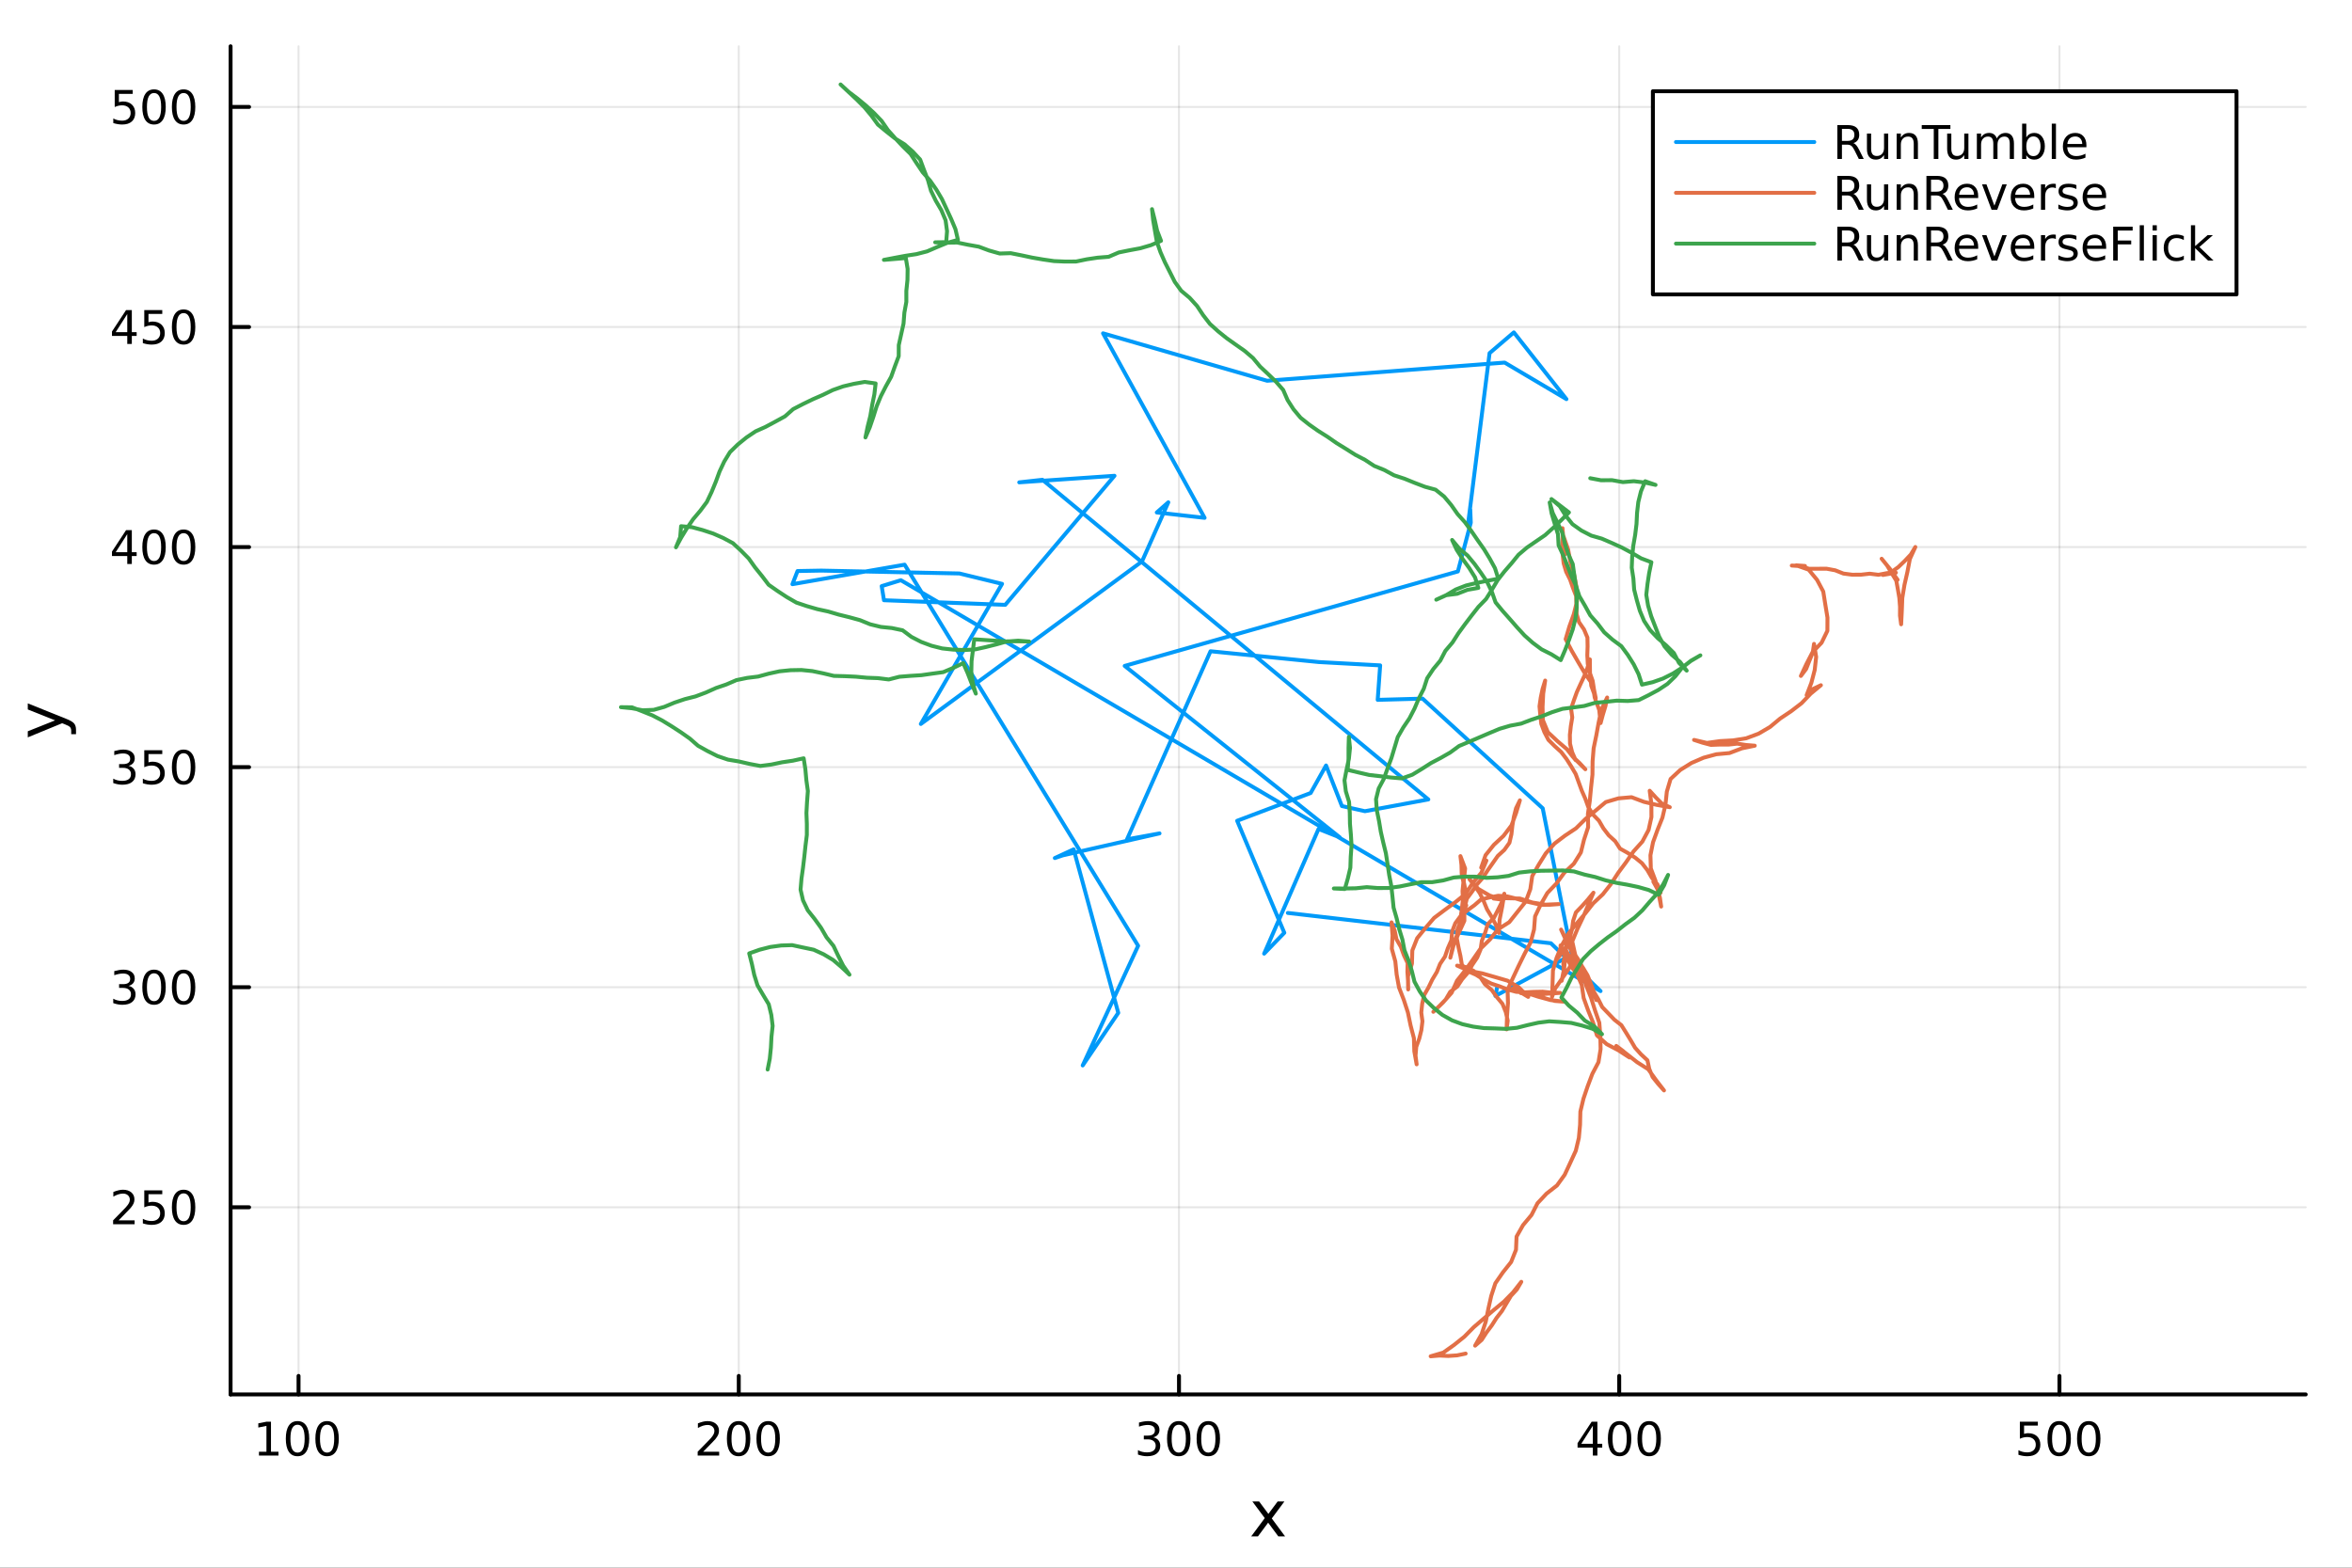 <?xml version="1.0" encoding="utf-8"?>
<svg xmlns="http://www.w3.org/2000/svg" xmlns:xlink="http://www.w3.org/1999/xlink" width="600" height="400" viewBox="0 0 2400 1600">
<rect x="0" y="0" width="2400" height="1600" fill="#333333" stroke="none"/>
<defs>
  <clipPath id="clip740">
    <rect x="0" y="0" width="2400" height="1600"/>
  </clipPath>
</defs>
<path clip-path="url(#clip740)" d="M0 1600 L2400 1600 L2400 0 L0 0  Z" fill="#ffffff" fill-rule="evenodd" fill-opacity="1"/>
<defs>
  <clipPath id="clip741">
    <rect x="480" y="0" width="1681" height="1600"/>
  </clipPath>
</defs>
<path clip-path="url(#clip740)" d="M235.283 1423.18 L2352.76 1423.18 L2352.76 47.244 L235.283 47.244  Z" fill="#ffffff" fill-rule="evenodd" fill-opacity="1"/>
<defs>
  <clipPath id="clip742">
    <rect x="235" y="47" width="2118" height="1377"/>
  </clipPath>
</defs>
<polyline clip-path="url(#clip742)" style="stroke:#000000; stroke-linecap:round; stroke-linejoin:round; stroke-width:2; stroke-opacity:0.1; fill:none" points="304.637,1423.18 304.637,47.244 "/>
<polyline clip-path="url(#clip742)" style="stroke:#000000; stroke-linecap:round; stroke-linejoin:round; stroke-width:2; stroke-opacity:0.1; fill:none" points="753.845,1423.18 753.845,47.244 "/>
<polyline clip-path="url(#clip742)" style="stroke:#000000; stroke-linecap:round; stroke-linejoin:round; stroke-width:2; stroke-opacity:0.1; fill:none" points="1203.05,1423.18 1203.05,47.244 "/>
<polyline clip-path="url(#clip742)" style="stroke:#000000; stroke-linecap:round; stroke-linejoin:round; stroke-width:2; stroke-opacity:0.1; fill:none" points="1652.26,1423.18 1652.26,47.244 "/>
<polyline clip-path="url(#clip742)" style="stroke:#000000; stroke-linecap:round; stroke-linejoin:round; stroke-width:2; stroke-opacity:0.1; fill:none" points="2101.47,1423.18 2101.47,47.244 "/>
<polyline clip-path="url(#clip742)" style="stroke:#000000; stroke-linecap:round; stroke-linejoin:round; stroke-width:2; stroke-opacity:0.1; fill:none" points="235.283,1232.16 2352.76,1232.16 "/>
<polyline clip-path="url(#clip742)" style="stroke:#000000; stroke-linecap:round; stroke-linejoin:round; stroke-width:2; stroke-opacity:0.1; fill:none" points="235.283,1007.55 2352.76,1007.55 "/>
<polyline clip-path="url(#clip742)" style="stroke:#000000; stroke-linecap:round; stroke-linejoin:round; stroke-width:2; stroke-opacity:0.1; fill:none" points="235.283,782.949 2352.76,782.949 "/>
<polyline clip-path="url(#clip742)" style="stroke:#000000; stroke-linecap:round; stroke-linejoin:round; stroke-width:2; stroke-opacity:0.1; fill:none" points="235.283,558.345 2352.76,558.345 "/>
<polyline clip-path="url(#clip742)" style="stroke:#000000; stroke-linecap:round; stroke-linejoin:round; stroke-width:2; stroke-opacity:0.1; fill:none" points="235.283,333.74 2352.76,333.74 "/>
<polyline clip-path="url(#clip742)" style="stroke:#000000; stroke-linecap:round; stroke-linejoin:round; stroke-width:2; stroke-opacity:0.1; fill:none" points="235.283,109.136 2352.76,109.136 "/>
<polyline clip-path="url(#clip740)" style="stroke:#000000; stroke-linecap:round; stroke-linejoin:round; stroke-width:4; stroke-opacity:1; fill:none" points="235.283,1423.18 2352.76,1423.18 "/>
<polyline clip-path="url(#clip740)" style="stroke:#000000; stroke-linecap:round; stroke-linejoin:round; stroke-width:4; stroke-opacity:1; fill:none" points="304.637,1423.18 304.637,1404.28 "/>
<polyline clip-path="url(#clip740)" style="stroke:#000000; stroke-linecap:round; stroke-linejoin:round; stroke-width:4; stroke-opacity:1; fill:none" points="753.845,1423.18 753.845,1404.28 "/>
<polyline clip-path="url(#clip740)" style="stroke:#000000; stroke-linecap:round; stroke-linejoin:round; stroke-width:4; stroke-opacity:1; fill:none" points="1203.05,1423.18 1203.05,1404.28 "/>
<polyline clip-path="url(#clip740)" style="stroke:#000000; stroke-linecap:round; stroke-linejoin:round; stroke-width:4; stroke-opacity:1; fill:none" points="1652.26,1423.18 1652.26,1404.28 "/>
<polyline clip-path="url(#clip740)" style="stroke:#000000; stroke-linecap:round; stroke-linejoin:round; stroke-width:4; stroke-opacity:1; fill:none" points="2101.47,1423.18 2101.47,1404.28 "/>
<path clip-path="url(#clip740)" d="M264.243 1481.64 L271.882 1481.64 L271.882 1455.28 L263.572 1456.95 L263.572 1452.69 L271.836 1451.02 L276.512 1451.02 L276.512 1481.64 L284.151 1481.64 L284.151 1485.58 L264.243 1485.58 L264.243 1481.64 Z" fill="#000000" fill-rule="nonzero" fill-opacity="1" /><path clip-path="url(#clip740)" d="M303.595 1454.1 Q299.984 1454.1 298.155 1457.66 Q296.35 1461.2 296.35 1468.33 Q296.35 1475.44 298.155 1479.01 Q299.984 1482.55 303.595 1482.55 Q307.229 1482.55 309.035 1479.01 Q310.863 1475.44 310.863 1468.33 Q310.863 1461.2 309.035 1457.66 Q307.229 1454.1 303.595 1454.1 M303.595 1450.39 Q309.405 1450.39 312.461 1455 Q315.539 1459.58 315.539 1468.33 Q315.539 1477.06 312.461 1481.67 Q309.405 1486.25 303.595 1486.25 Q297.785 1486.25 294.706 1481.67 Q291.65 1477.06 291.65 1468.33 Q291.65 1459.58 294.706 1455 Q297.785 1450.39 303.595 1450.39 Z" fill="#000000" fill-rule="nonzero" fill-opacity="1" /><path clip-path="url(#clip740)" d="M333.757 1454.1 Q330.146 1454.1 328.317 1457.66 Q326.511 1461.2 326.511 1468.33 Q326.511 1475.44 328.317 1479.01 Q330.146 1482.55 333.757 1482.55 Q337.391 1482.55 339.197 1479.01 Q341.025 1475.44 341.025 1468.33 Q341.025 1461.2 339.197 1457.66 Q337.391 1454.1 333.757 1454.1 M333.757 1450.39 Q339.567 1450.39 342.622 1455 Q345.701 1459.58 345.701 1468.33 Q345.701 1477.06 342.622 1481.67 Q339.567 1486.25 333.757 1486.25 Q327.947 1486.25 324.868 1481.67 Q321.812 1477.06 321.812 1468.33 Q321.812 1459.58 324.868 1455 Q327.947 1450.39 333.757 1450.39 Z" fill="#000000" fill-rule="nonzero" fill-opacity="1" /><path clip-path="url(#clip740)" d="M717.537 1481.64 L733.857 1481.64 L733.857 1485.58 L711.912 1485.58 L711.912 1481.64 Q714.574 1478.89 719.158 1474.26 Q723.764 1469.61 724.945 1468.27 Q727.19 1465.74 728.07 1464.01 Q728.972 1462.25 728.972 1460.56 Q728.972 1457.8 727.028 1456.07 Q725.107 1454.33 722.005 1454.33 Q719.806 1454.33 717.352 1455.09 Q714.922 1455.86 712.144 1457.41 L712.144 1452.69 Q714.968 1451.55 717.422 1450.97 Q719.875 1450.39 721.912 1450.39 Q727.283 1450.39 730.477 1453.08 Q733.671 1455.77 733.671 1460.26 Q733.671 1462.39 732.861 1464.31 Q732.074 1466.2 729.968 1468.8 Q729.389 1469.47 726.287 1472.69 Q723.185 1475.88 717.537 1481.64 Z" fill="#000000" fill-rule="nonzero" fill-opacity="1" /><path clip-path="url(#clip740)" d="M753.671 1454.1 Q750.06 1454.1 748.232 1457.66 Q746.426 1461.2 746.426 1468.33 Q746.426 1475.44 748.232 1479.01 Q750.06 1482.55 753.671 1482.55 Q757.306 1482.55 759.111 1479.01 Q760.94 1475.44 760.94 1468.33 Q760.94 1461.2 759.111 1457.66 Q757.306 1454.1 753.671 1454.1 M753.671 1450.39 Q759.481 1450.39 762.537 1455 Q765.616 1459.58 765.616 1468.33 Q765.616 1477.06 762.537 1481.67 Q759.481 1486.25 753.671 1486.25 Q747.861 1486.25 744.782 1481.67 Q741.727 1477.06 741.727 1468.33 Q741.727 1459.58 744.782 1455 Q747.861 1450.39 753.671 1450.39 Z" fill="#000000" fill-rule="nonzero" fill-opacity="1" /><path clip-path="url(#clip740)" d="M783.833 1454.1 Q780.222 1454.1 778.393 1457.66 Q776.588 1461.2 776.588 1468.33 Q776.588 1475.44 778.393 1479.01 Q780.222 1482.55 783.833 1482.55 Q787.467 1482.55 789.273 1479.01 Q791.102 1475.44 791.102 1468.33 Q791.102 1461.2 789.273 1457.66 Q787.467 1454.1 783.833 1454.1 M783.833 1450.39 Q789.643 1450.39 792.699 1455 Q795.778 1459.58 795.778 1468.33 Q795.778 1477.06 792.699 1481.67 Q789.643 1486.25 783.833 1486.25 Q778.023 1486.25 774.944 1481.67 Q771.889 1477.06 771.889 1468.33 Q771.889 1459.58 774.944 1455 Q778.023 1450.39 783.833 1450.39 Z" fill="#000000" fill-rule="nonzero" fill-opacity="1" /><path clip-path="url(#clip740)" d="M1176.82 1466.95 Q1180.17 1467.66 1182.05 1469.93 Q1183.94 1472.2 1183.94 1475.53 Q1183.94 1480.65 1180.43 1483.45 Q1176.91 1486.25 1170.43 1486.25 Q1168.25 1486.25 1165.94 1485.81 Q1163.64 1485.39 1161.19 1484.54 L1161.19 1480.02 Q1163.13 1481.16 1165.45 1481.74 Q1167.76 1482.32 1170.29 1482.32 Q1174.69 1482.32 1176.98 1480.58 Q1179.29 1478.84 1179.29 1475.53 Q1179.29 1472.48 1177.14 1470.77 Q1175.01 1469.03 1171.19 1469.03 L1167.16 1469.03 L1167.16 1465.19 L1171.38 1465.19 Q1174.82 1465.19 1176.65 1463.82 Q1178.48 1462.43 1178.48 1459.84 Q1178.48 1457.18 1176.58 1455.77 Q1174.71 1454.33 1171.19 1454.33 Q1169.27 1454.33 1167.07 1454.75 Q1164.87 1455.16 1162.23 1456.04 L1162.23 1451.88 Q1164.89 1451.14 1167.21 1450.77 Q1169.55 1450.39 1171.61 1450.39 Q1176.93 1450.39 1180.03 1452.83 Q1183.13 1455.23 1183.13 1459.35 Q1183.13 1462.22 1181.49 1464.21 Q1179.85 1466.18 1176.82 1466.95 Z" fill="#000000" fill-rule="nonzero" fill-opacity="1" /><path clip-path="url(#clip740)" d="M1202.81 1454.1 Q1199.2 1454.1 1197.37 1457.66 Q1195.56 1461.2 1195.56 1468.33 Q1195.56 1475.44 1197.37 1479.01 Q1199.2 1482.55 1202.81 1482.55 Q1206.44 1482.55 1208.25 1479.01 Q1210.08 1475.44 1210.08 1468.33 Q1210.08 1461.2 1208.25 1457.66 Q1206.44 1454.1 1202.81 1454.1 M1202.81 1450.39 Q1208.62 1450.39 1211.68 1455 Q1214.75 1459.58 1214.75 1468.33 Q1214.75 1477.06 1211.68 1481.67 Q1208.62 1486.25 1202.81 1486.25 Q1197 1486.25 1193.92 1481.67 Q1190.87 1477.06 1190.87 1468.33 Q1190.87 1459.58 1193.92 1455 Q1197 1450.39 1202.81 1450.39 Z" fill="#000000" fill-rule="nonzero" fill-opacity="1" /><path clip-path="url(#clip740)" d="M1232.97 1454.1 Q1229.36 1454.1 1227.53 1457.66 Q1225.73 1461.2 1225.73 1468.33 Q1225.73 1475.44 1227.53 1479.01 Q1229.36 1482.55 1232.97 1482.55 Q1236.61 1482.55 1238.41 1479.01 Q1240.24 1475.44 1240.24 1468.33 Q1240.24 1461.2 1238.41 1457.66 Q1236.61 1454.1 1232.97 1454.1 M1232.97 1450.39 Q1238.78 1450.39 1241.84 1455 Q1244.92 1459.58 1244.92 1468.33 Q1244.92 1477.06 1241.84 1481.67 Q1238.78 1486.25 1232.97 1486.25 Q1227.16 1486.25 1224.08 1481.67 Q1221.03 1477.06 1221.03 1468.33 Q1221.03 1459.58 1224.08 1455 Q1227.16 1450.39 1232.97 1450.39 Z" fill="#000000" fill-rule="nonzero" fill-opacity="1" /><path clip-path="url(#clip740)" d="M1625.35 1455.09 L1613.55 1473.54 L1625.35 1473.54 L1625.35 1455.09 M1624.13 1451.02 L1630 1451.02 L1630 1473.54 L1634.94 1473.54 L1634.94 1477.43 L1630 1477.43 L1630 1485.58 L1625.35 1485.58 L1625.35 1477.43 L1609.75 1477.43 L1609.75 1472.92 L1624.13 1451.02 Z" fill="#000000" fill-rule="nonzero" fill-opacity="1" /><path clip-path="url(#clip740)" d="M1652.67 1454.1 Q1649.06 1454.1 1647.23 1457.66 Q1645.42 1461.2 1645.42 1468.33 Q1645.42 1475.44 1647.23 1479.01 Q1649.06 1482.55 1652.67 1482.55 Q1656.3 1482.55 1658.11 1479.01 Q1659.94 1475.44 1659.94 1468.33 Q1659.94 1461.2 1658.11 1457.66 Q1656.3 1454.1 1652.67 1454.1 M1652.67 1450.39 Q1658.48 1450.39 1661.53 1455 Q1664.61 1459.58 1664.61 1468.33 Q1664.61 1477.06 1661.53 1481.67 Q1658.48 1486.25 1652.67 1486.25 Q1646.86 1486.25 1643.78 1481.67 Q1640.72 1477.06 1640.72 1468.33 Q1640.72 1459.58 1643.78 1455 Q1646.86 1450.39 1652.67 1450.39 Z" fill="#000000" fill-rule="nonzero" fill-opacity="1" /><path clip-path="url(#clip740)" d="M1682.83 1454.1 Q1679.22 1454.1 1677.39 1457.66 Q1675.58 1461.2 1675.58 1468.33 Q1675.58 1475.44 1677.39 1479.01 Q1679.22 1482.55 1682.83 1482.55 Q1686.46 1482.55 1688.27 1479.01 Q1690.1 1475.44 1690.1 1468.33 Q1690.1 1461.2 1688.27 1457.66 Q1686.46 1454.1 1682.83 1454.1 M1682.83 1450.39 Q1688.64 1450.39 1691.69 1455 Q1694.77 1459.58 1694.77 1468.33 Q1694.77 1477.06 1691.69 1481.67 Q1688.64 1486.25 1682.83 1486.25 Q1677.02 1486.25 1673.94 1481.67 Q1670.88 1477.06 1670.88 1468.33 Q1670.88 1459.58 1673.94 1455 Q1677.02 1450.39 1682.83 1450.39 Z" fill="#000000" fill-rule="nonzero" fill-opacity="1" /><path clip-path="url(#clip740)" d="M2061.09 1451.02 L2079.44 1451.02 L2079.44 1454.96 L2065.37 1454.96 L2065.37 1463.43 Q2066.39 1463.08 2067.41 1462.92 Q2068.43 1462.73 2069.44 1462.73 Q2075.23 1462.73 2078.61 1465.9 Q2081.99 1469.08 2081.99 1474.49 Q2081.99 1480.07 2078.52 1483.17 Q2075.05 1486.25 2068.73 1486.25 Q2066.55 1486.25 2064.28 1485.88 Q2062.04 1485.51 2059.63 1484.77 L2059.63 1480.07 Q2061.71 1481.2 2063.94 1481.76 Q2066.16 1482.32 2068.63 1482.32 Q2072.64 1482.32 2074.98 1480.21 Q2077.32 1478.1 2077.32 1474.49 Q2077.32 1470.88 2074.98 1468.77 Q2072.64 1466.67 2068.63 1466.67 Q2066.76 1466.67 2064.88 1467.08 Q2063.03 1467.5 2061.09 1468.38 L2061.09 1451.02 Z" fill="#000000" fill-rule="nonzero" fill-opacity="1" /><path clip-path="url(#clip740)" d="M2101.2 1454.1 Q2097.59 1454.1 2095.76 1457.66 Q2093.96 1461.2 2093.96 1468.33 Q2093.96 1475.44 2095.76 1479.01 Q2097.59 1482.55 2101.2 1482.55 Q2104.84 1482.55 2106.64 1479.01 Q2108.47 1475.44 2108.47 1468.33 Q2108.47 1461.2 2106.64 1457.66 Q2104.84 1454.1 2101.2 1454.1 M2101.2 1450.39 Q2107.01 1450.39 2110.07 1455 Q2113.15 1459.58 2113.15 1468.33 Q2113.15 1477.06 2110.07 1481.67 Q2107.01 1486.25 2101.2 1486.25 Q2095.39 1486.25 2092.32 1481.67 Q2089.26 1477.06 2089.26 1468.33 Q2089.26 1459.58 2092.32 1455 Q2095.39 1450.39 2101.2 1450.39 Z" fill="#000000" fill-rule="nonzero" fill-opacity="1" /><path clip-path="url(#clip740)" d="M2131.37 1454.1 Q2127.75 1454.1 2125.93 1457.66 Q2124.12 1461.2 2124.12 1468.33 Q2124.12 1475.44 2125.93 1479.01 Q2127.75 1482.55 2131.37 1482.55 Q2135 1482.55 2136.81 1479.01 Q2138.63 1475.44 2138.63 1468.33 Q2138.63 1461.2 2136.81 1457.66 Q2135 1454.1 2131.37 1454.1 M2131.37 1450.39 Q2137.18 1450.39 2140.23 1455 Q2143.31 1459.58 2143.31 1468.33 Q2143.31 1477.06 2140.23 1481.67 Q2137.18 1486.25 2131.37 1486.25 Q2125.56 1486.25 2122.48 1481.67 Q2119.42 1477.06 2119.42 1468.33 Q2119.42 1459.58 2122.48 1455 Q2125.56 1450.39 2131.37 1450.39 Z" fill="#000000" fill-rule="nonzero" fill-opacity="1" /><path clip-path="url(#clip740)" d="M1310.63 1532.4 L1297.74 1549.74 L1311.3 1568.04 L1304.4 1568.04 L1294.02 1554.04 L1283.64 1568.04 L1276.74 1568.04 L1290.58 1549.39 L1277.91 1532.4 L1284.82 1532.4 L1294.27 1545.1 L1303.73 1532.4 L1310.63 1532.4 Z" fill="#000000" fill-rule="nonzero" fill-opacity="1" /><polyline clip-path="url(#clip740)" style="stroke:#000000; stroke-linecap:round; stroke-linejoin:round; stroke-width:4; stroke-opacity:1; fill:none" points="235.283,1423.18 235.283,47.244 "/>
<polyline clip-path="url(#clip740)" style="stroke:#000000; stroke-linecap:round; stroke-linejoin:round; stroke-width:4; stroke-opacity:1; fill:none" points="235.283,1232.16 254.18,1232.16 "/>
<polyline clip-path="url(#clip740)" style="stroke:#000000; stroke-linecap:round; stroke-linejoin:round; stroke-width:4; stroke-opacity:1; fill:none" points="235.283,1007.55 254.18,1007.55 "/>
<polyline clip-path="url(#clip740)" style="stroke:#000000; stroke-linecap:round; stroke-linejoin:round; stroke-width:4; stroke-opacity:1; fill:none" points="235.283,782.949 254.18,782.949 "/>
<polyline clip-path="url(#clip740)" style="stroke:#000000; stroke-linecap:round; stroke-linejoin:round; stroke-width:4; stroke-opacity:1; fill:none" points="235.283,558.345 254.18,558.345 "/>
<polyline clip-path="url(#clip740)" style="stroke:#000000; stroke-linecap:round; stroke-linejoin:round; stroke-width:4; stroke-opacity:1; fill:none" points="235.283,333.74 254.18,333.74 "/>
<polyline clip-path="url(#clip740)" style="stroke:#000000; stroke-linecap:round; stroke-linejoin:round; stroke-width:4; stroke-opacity:1; fill:none" points="235.283,109.136 254.18,109.136 "/>
<path clip-path="url(#clip740)" d="M121.043 1245.5 L137.362 1245.5 L137.362 1249.44 L115.418 1249.44 L115.418 1245.5 Q118.08 1242.75 122.663 1238.12 Q127.269 1233.47 128.45 1232.12 Q130.695 1229.6 131.575 1227.86 Q132.478 1226.1 132.478 1224.41 Q132.478 1221.66 130.533 1219.92 Q128.612 1218.19 125.51 1218.19 Q123.311 1218.19 120.857 1218.95 Q118.427 1219.72 115.649 1221.27 L115.649 1216.54 Q118.473 1215.41 120.927 1214.83 Q123.38 1214.25 125.418 1214.25 Q130.788 1214.25 133.982 1216.94 Q137.177 1219.62 137.177 1224.11 Q137.177 1226.24 136.367 1228.16 Q135.579 1230.06 133.473 1232.65 Q132.894 1233.33 129.792 1236.54 Q126.691 1239.74 121.043 1245.5 Z" fill="#000000" fill-rule="nonzero" fill-opacity="1" /><path clip-path="url(#clip740)" d="M147.223 1214.88 L165.579 1214.88 L165.579 1218.81 L151.505 1218.81 L151.505 1227.28 Q152.524 1226.94 153.542 1226.78 Q154.561 1226.59 155.579 1226.59 Q161.366 1226.59 164.746 1229.76 Q168.126 1232.93 168.126 1238.35 Q168.126 1243.93 164.653 1247.03 Q161.181 1250.11 154.862 1250.11 Q152.686 1250.11 150.417 1249.74 Q148.172 1249.37 145.765 1248.63 L145.765 1243.93 Q147.848 1245.06 150.07 1245.62 Q152.292 1246.17 154.769 1246.17 Q158.774 1246.17 161.112 1244.07 Q163.45 1241.96 163.45 1238.35 Q163.45 1234.74 161.112 1232.63 Q158.774 1230.53 154.769 1230.53 Q152.894 1230.53 151.019 1230.94 Q149.167 1231.36 147.223 1232.24 L147.223 1214.88 Z" fill="#000000" fill-rule="nonzero" fill-opacity="1" /><path clip-path="url(#clip740)" d="M187.338 1217.96 Q183.727 1217.96 181.899 1221.52 Q180.093 1225.06 180.093 1232.19 Q180.093 1239.3 181.899 1242.86 Q183.727 1246.4 187.338 1246.4 Q190.973 1246.4 192.778 1242.86 Q194.607 1239.3 194.607 1232.19 Q194.607 1225.06 192.778 1221.52 Q190.973 1217.96 187.338 1217.96 M187.338 1214.25 Q193.149 1214.25 196.204 1218.86 Q199.283 1223.44 199.283 1232.19 Q199.283 1240.92 196.204 1245.53 Q193.149 1250.11 187.338 1250.11 Q181.528 1250.11 178.45 1245.53 Q175.394 1240.92 175.394 1232.19 Q175.394 1223.44 178.45 1218.86 Q181.528 1214.25 187.338 1214.25 Z" fill="#000000" fill-rule="nonzero" fill-opacity="1" /><path clip-path="url(#clip740)" d="M131.181 1006.2 Q134.538 1006.92 136.413 1009.18 Q138.311 1011.45 138.311 1014.79 Q138.311 1019.9 134.792 1022.7 Q131.274 1025.5 124.793 1025.5 Q122.617 1025.5 120.302 1025.06 Q118.01 1024.65 115.556 1023.79 L115.556 1019.28 Q117.501 1020.41 119.816 1020.99 Q122.13 1021.57 124.654 1021.57 Q129.052 1021.57 131.343 1019.83 Q133.658 1018.1 133.658 1014.79 Q133.658 1011.73 131.505 1010.02 Q129.376 1008.28 125.556 1008.28 L121.529 1008.28 L121.529 1004.44 L125.742 1004.44 Q129.191 1004.44 131.019 1003.07 Q132.848 1001.68 132.848 999.092 Q132.848 996.43 130.95 995.018 Q129.075 993.583 125.556 993.583 Q123.635 993.583 121.436 994 Q119.237 994.416 116.598 995.296 L116.598 991.129 Q119.26 990.389 121.575 990.018 Q123.913 989.648 125.973 989.648 Q131.297 989.648 134.399 992.078 Q137.501 994.486 137.501 998.606 Q137.501 1001.48 135.857 1003.47 Q134.214 1005.43 131.181 1006.2 Z" fill="#000000" fill-rule="nonzero" fill-opacity="1" /><path clip-path="url(#clip740)" d="M157.177 993.352 Q153.566 993.352 151.737 996.916 Q149.931 1000.46 149.931 1007.59 Q149.931 1014.69 151.737 1018.26 Q153.566 1021.8 157.177 1021.8 Q160.811 1021.8 162.616 1018.26 Q164.445 1014.69 164.445 1007.59 Q164.445 1000.46 162.616 996.916 Q160.811 993.352 157.177 993.352 M157.177 989.648 Q162.987 989.648 166.042 994.254 Q169.121 998.838 169.121 1007.59 Q169.121 1016.31 166.042 1020.92 Q162.987 1025.5 157.177 1025.5 Q151.366 1025.5 148.288 1020.92 Q145.232 1016.31 145.232 1007.59 Q145.232 998.838 148.288 994.254 Q151.366 989.648 157.177 989.648 Z" fill="#000000" fill-rule="nonzero" fill-opacity="1" /><path clip-path="url(#clip740)" d="M187.338 993.352 Q183.727 993.352 181.899 996.916 Q180.093 1000.46 180.093 1007.59 Q180.093 1014.69 181.899 1018.26 Q183.727 1021.8 187.338 1021.8 Q190.973 1021.8 192.778 1018.26 Q194.607 1014.69 194.607 1007.59 Q194.607 1000.46 192.778 996.916 Q190.973 993.352 187.338 993.352 M187.338 989.648 Q193.149 989.648 196.204 994.254 Q199.283 998.838 199.283 1007.59 Q199.283 1016.31 196.204 1020.92 Q193.149 1025.5 187.338 1025.5 Q181.528 1025.5 178.45 1020.92 Q175.394 1016.31 175.394 1007.59 Q175.394 998.838 178.45 994.254 Q181.528 989.648 187.338 989.648 Z" fill="#000000" fill-rule="nonzero" fill-opacity="1" /><path clip-path="url(#clip740)" d="M131.181 781.595 Q134.538 782.312 136.413 784.581 Q138.311 786.849 138.311 790.182 Q138.311 795.298 134.792 798.099 Q131.274 800.9 124.793 800.9 Q122.617 800.9 120.302 800.46 Q118.01 800.044 115.556 799.187 L115.556 794.673 Q117.501 795.807 119.816 796.386 Q122.13 796.965 124.654 796.965 Q129.052 796.965 131.343 795.229 Q133.658 793.493 133.658 790.182 Q133.658 787.127 131.505 785.414 Q129.376 783.678 125.556 783.678 L121.529 783.678 L121.529 779.835 L125.742 779.835 Q129.191 779.835 131.019 778.47 Q132.848 777.081 132.848 774.488 Q132.848 771.826 130.95 770.414 Q129.075 768.979 125.556 768.979 Q123.635 768.979 121.436 769.396 Q119.237 769.812 116.598 770.692 L116.598 766.525 Q119.26 765.784 121.575 765.414 Q123.913 765.044 125.973 765.044 Q131.297 765.044 134.399 767.474 Q137.501 769.882 137.501 774.002 Q137.501 776.872 135.857 778.863 Q134.214 780.831 131.181 781.595 Z" fill="#000000" fill-rule="nonzero" fill-opacity="1" /><path clip-path="url(#clip740)" d="M147.223 765.669 L165.579 765.669 L165.579 769.604 L151.505 769.604 L151.505 778.076 Q152.524 777.729 153.542 777.567 Q154.561 777.382 155.579 777.382 Q161.366 777.382 164.746 780.553 Q168.126 783.724 168.126 789.141 Q168.126 794.719 164.653 797.821 Q161.181 800.9 154.862 800.9 Q152.686 800.9 150.417 800.53 Q148.172 800.159 145.765 799.419 L145.765 794.719 Q147.848 795.854 150.07 796.409 Q152.292 796.965 154.769 796.965 Q158.774 796.965 161.112 794.858 Q163.45 792.752 163.45 789.141 Q163.45 785.53 161.112 783.423 Q158.774 781.317 154.769 781.317 Q152.894 781.317 151.019 781.733 Q149.167 782.15 147.223 783.03 L147.223 765.669 Z" fill="#000000" fill-rule="nonzero" fill-opacity="1" /><path clip-path="url(#clip740)" d="M187.338 768.747 Q183.727 768.747 181.899 772.312 Q180.093 775.854 180.093 782.983 Q180.093 790.09 181.899 793.655 Q183.727 797.196 187.338 797.196 Q190.973 797.196 192.778 793.655 Q194.607 790.09 194.607 782.983 Q194.607 775.854 192.778 772.312 Q190.973 768.747 187.338 768.747 M187.338 765.044 Q193.149 765.044 196.204 769.65 Q199.283 774.233 199.283 782.983 Q199.283 791.71 196.204 796.317 Q193.149 800.9 187.338 800.9 Q181.528 800.9 178.45 796.317 Q175.394 791.71 175.394 782.983 Q175.394 774.233 178.45 769.65 Q181.528 765.044 187.338 765.044 Z" fill="#000000" fill-rule="nonzero" fill-opacity="1" /><path clip-path="url(#clip740)" d="M129.862 545.139 L118.056 563.588 L129.862 563.588 L129.862 545.139 M128.635 541.065 L134.515 541.065 L134.515 563.588 L139.445 563.588 L139.445 567.476 L134.515 567.476 L134.515 575.625 L129.862 575.625 L129.862 567.476 L114.26 567.476 L114.26 562.963 L128.635 541.065 Z" fill="#000000" fill-rule="nonzero" fill-opacity="1" /><path clip-path="url(#clip740)" d="M157.177 544.143 Q153.566 544.143 151.737 547.708 Q149.931 551.25 149.931 558.379 Q149.931 565.486 151.737 569.05 Q153.566 572.592 157.177 572.592 Q160.811 572.592 162.616 569.05 Q164.445 565.486 164.445 558.379 Q164.445 551.25 162.616 547.708 Q160.811 544.143 157.177 544.143 M157.177 540.44 Q162.987 540.44 166.042 545.046 Q169.121 549.629 169.121 558.379 Q169.121 567.106 166.042 571.712 Q162.987 576.296 157.177 576.296 Q151.366 576.296 148.288 571.712 Q145.232 567.106 145.232 558.379 Q145.232 549.629 148.288 545.046 Q151.366 540.44 157.177 540.44 Z" fill="#000000" fill-rule="nonzero" fill-opacity="1" /><path clip-path="url(#clip740)" d="M187.338 544.143 Q183.727 544.143 181.899 547.708 Q180.093 551.25 180.093 558.379 Q180.093 565.486 181.899 569.05 Q183.727 572.592 187.338 572.592 Q190.973 572.592 192.778 569.05 Q194.607 565.486 194.607 558.379 Q194.607 551.25 192.778 547.708 Q190.973 544.143 187.338 544.143 M187.338 540.44 Q193.149 540.44 196.204 545.046 Q199.283 549.629 199.283 558.379 Q199.283 567.106 196.204 571.712 Q193.149 576.296 187.338 576.296 Q181.528 576.296 178.45 571.712 Q175.394 567.106 175.394 558.379 Q175.394 549.629 178.45 545.046 Q181.528 540.44 187.338 540.44 Z" fill="#000000" fill-rule="nonzero" fill-opacity="1" /><path clip-path="url(#clip740)" d="M129.862 320.534 L118.056 338.983 L129.862 338.983 L129.862 320.534 M128.635 316.46 L134.515 316.46 L134.515 338.983 L139.445 338.983 L139.445 342.872 L134.515 342.872 L134.515 351.02 L129.862 351.02 L129.862 342.872 L114.26 342.872 L114.26 338.358 L128.635 316.46 Z" fill="#000000" fill-rule="nonzero" fill-opacity="1" /><path clip-path="url(#clip740)" d="M147.223 316.46 L165.579 316.46 L165.579 320.395 L151.505 320.395 L151.505 328.868 Q152.524 328.52 153.542 328.358 Q154.561 328.173 155.579 328.173 Q161.366 328.173 164.746 331.344 Q168.126 334.516 168.126 339.932 Q168.126 345.511 164.653 348.613 Q161.181 351.692 154.862 351.692 Q152.686 351.692 150.417 351.321 Q148.172 350.951 145.765 350.21 L145.765 345.511 Q147.848 346.645 150.07 347.201 Q152.292 347.756 154.769 347.756 Q158.774 347.756 161.112 345.65 Q163.45 343.543 163.45 339.932 Q163.45 336.321 161.112 334.215 Q158.774 332.108 154.769 332.108 Q152.894 332.108 151.019 332.525 Q149.167 332.942 147.223 333.821 L147.223 316.46 Z" fill="#000000" fill-rule="nonzero" fill-opacity="1" /><path clip-path="url(#clip740)" d="M187.338 319.539 Q183.727 319.539 181.899 323.104 Q180.093 326.645 180.093 333.775 Q180.093 340.881 181.899 344.446 Q183.727 347.988 187.338 347.988 Q190.973 347.988 192.778 344.446 Q194.607 340.881 194.607 333.775 Q194.607 326.645 192.778 323.104 Q190.973 319.539 187.338 319.539 M187.338 315.835 Q193.149 315.835 196.204 320.442 Q199.283 325.025 199.283 333.775 Q199.283 342.502 196.204 347.108 Q193.149 351.692 187.338 351.692 Q181.528 351.692 178.45 347.108 Q175.394 342.502 175.394 333.775 Q175.394 325.025 178.45 320.442 Q181.528 315.835 187.338 315.835 Z" fill="#000000" fill-rule="nonzero" fill-opacity="1" /><path clip-path="url(#clip740)" d="M117.061 91.856 L135.417 91.856 L135.417 95.791 L121.343 95.791 L121.343 104.263 Q122.362 103.916 123.38 103.754 Q124.399 103.569 125.418 103.569 Q131.205 103.569 134.584 106.74 Q137.964 109.912 137.964 115.328 Q137.964 120.907 134.492 124.009 Q131.019 127.087 124.7 127.087 Q122.524 127.087 120.255 126.717 Q118.01 126.347 115.603 125.606 L115.603 120.907 Q117.686 122.041 119.908 122.597 Q122.13 123.152 124.607 123.152 Q128.612 123.152 130.95 121.046 Q133.288 118.939 133.288 115.328 Q133.288 111.717 130.95 109.611 Q128.612 107.504 124.607 107.504 Q122.732 107.504 120.857 107.921 Q119.006 108.337 117.061 109.217 L117.061 91.856 Z" fill="#000000" fill-rule="nonzero" fill-opacity="1" /><path clip-path="url(#clip740)" d="M157.177 94.935 Q153.566 94.935 151.737 98.5 Q149.931 102.041 149.931 109.171 Q149.931 116.277 151.737 119.842 Q153.566 123.384 157.177 123.384 Q160.811 123.384 162.616 119.842 Q164.445 116.277 164.445 109.171 Q164.445 102.041 162.616 98.5 Q160.811 94.935 157.177 94.935 M157.177 91.231 Q162.987 91.231 166.042 95.838 Q169.121 100.421 169.121 109.171 Q169.121 117.898 166.042 122.504 Q162.987 127.087 157.177 127.087 Q151.366 127.087 148.288 122.504 Q145.232 117.898 145.232 109.171 Q145.232 100.421 148.288 95.838 Q151.366 91.231 157.177 91.231 Z" fill="#000000" fill-rule="nonzero" fill-opacity="1" /><path clip-path="url(#clip740)" d="M187.338 94.935 Q183.727 94.935 181.899 98.5 Q180.093 102.041 180.093 109.171 Q180.093 116.277 181.899 119.842 Q183.727 123.384 187.338 123.384 Q190.973 123.384 192.778 119.842 Q194.607 116.277 194.607 109.171 Q194.607 102.041 192.778 98.5 Q190.973 94.935 187.338 94.935 M187.338 91.231 Q193.149 91.231 196.204 95.838 Q199.283 100.421 199.283 109.171 Q199.283 117.898 196.204 122.504 Q193.149 127.087 187.338 127.087 Q181.528 127.087 178.45 122.504 Q175.394 117.898 175.394 109.171 Q175.394 100.421 178.45 95.838 Q181.528 91.231 187.338 91.231 Z" fill="#000000" fill-rule="nonzero" fill-opacity="1" /><path clip-path="url(#clip740)" d="M67.314 733.525 Q73.68 736.008 75.622 738.363 Q77.563 740.718 77.563 744.665 L77.563 749.344 L72.662 749.344 L72.662 745.906 Q72.662 743.487 71.516 742.151 Q70.37 740.814 66.105 739.191 L63.431 738.14 L28.356 752.559 L28.356 746.352 L56.238 735.212 L28.356 724.072 L28.356 717.865 L67.314 733.525 Z" fill="#000000" fill-rule="nonzero" fill-opacity="1" /><polyline clip-path="url(#clip742)" style="stroke:#009af9; stroke-linecap:round; stroke-linejoin:round; stroke-width:4; stroke-opacity:1; fill:none" points="1527.53,1008.22 1525.94,1016.45 1538.93,1009.44 1551.92,1002.42 1564.9,995.401 1577.89,988.384 1590.88,981.366 1603.87,974.348 1601.17,960.766 1598.47,947.184 1595.77,933.602 1593.07,920.02 1590.38,906.437 1587.68,892.855 1584.98,879.273 1582.28,865.691 1579.58,852.109 1576.89,838.527 1574.19,824.945 1563.97,815.618 1553.76,806.291 1543.55,796.964 1533.33,787.637 1523.12,778.31 1512.9,768.983 1502.69,759.657 1492.47,750.33 1482.26,741.003 1472.05,731.676 1461.83,722.349 1451.62,713.022 1440.16,713.337 1428.71,713.651 1417.26,713.966 1405.8,714.281 1407.07,696.687 1408.33,679.093 1397.88,678.525 1387.43,677.957 1376.98,677.39 1366.53,676.822 1356.09,676.255 1345.64,675.687 1331.84,674.311 1318.03,672.935 1304.23,671.558 1290.43,670.182 1276.63,668.806 1262.83,667.43 1249.03,666.054 1235.23,664.677 1230.22,675.97 1225.2,687.262 1220.19,698.554 1215.18,709.847 1210.16,721.139 1205.15,732.431 1200.13,743.724 1195.12,755.016 1190.11,766.308 1185.09,777.601 1180.08,788.893 1175.06,800.185 1170.05,811.478 1165.04,822.77 1160.02,834.063 1155.01,845.355 1149.99,856.647 1166.59,853.615 1183.18,850.583 1169.08,853.783 1154.99,856.983 1140.89,860.184 1126.8,863.384 1112.7,866.584 1098.61,869.784 1084.51,872.984 1080.43,874.361 1076.35,875.738 1085.97,871.292 1095.58,866.846 1099.37,880.754 1103.17,894.661 1106.96,908.568 1110.75,922.475 1114.54,936.383 1118.33,950.29 1122.13,964.197 1125.92,978.104 1129.71,992.011 1133.5,1005.92 1137.29,1019.83 1141.09,1033.73 1135.04,1042.68 1128.99,1051.62 1122.94,1060.57 1116.9,1069.51 1110.85,1078.45 1104.8,1087.4 1109.94,1076.3 1115.09,1065.19 1120.23,1054.09 1125.37,1042.99 1130.52,1031.89 1135.66,1020.79 1140.8,1009.68 1145.94,998.581 1151.09,987.479 1156.23,976.377 1161.37,965.275 1155.7,956.014 1150.03,946.754 1144.35,937.493 1138.68,928.232 1133.01,918.971 1127.33,909.711 1121.66,900.45 1115.99,891.189 1110.31,881.928 1104.64,872.668 1098.97,863.407 1093.29,854.146 1087.62,844.885 1081.95,835.624 1076.27,826.364 1070.6,817.103 1064.92,807.842 1059.25,798.581 1053.58,789.321 1047.9,780.06 1042.23,770.799 1036.56,761.538 1030.88,752.278 1025.21,743.017 1019.54,733.756 1013.86,724.495 1008.19,715.235 1002.52,705.974 996.843,696.713 991.17,687.452 985.496,678.192 979.823,668.931 974.149,659.67 968.476,650.409 962.802,641.148 957.129,631.888 951.455,622.627 945.782,613.366 940.109,604.105 934.435,594.845 928.762,585.584 923.088,576.323 911.638,578.315 900.188,580.307 888.738,582.299 877.288,584.291 865.838,586.283 854.388,588.275 842.938,590.267 831.489,592.259 820.039,594.251 808.589,596.243 813.81,582.802 825.93,582.579 838.049,582.355 853.71,582.682 869.371,583.008 885.032,583.334 900.694,583.661 916.355,583.987 932.016,584.314 947.677,584.64 963.338,584.967 978.999,585.293 989.878,587.942 1000.76,590.592 1011.64,593.241 1022.51,595.891 1017.33,604.828 1012.15,613.766 1006.97,622.703 1001.79,631.64 996.609,640.577 991.427,649.515 986.246,658.452 981.065,667.389 975.884,676.327 970.702,685.264 965.521,694.201 960.34,703.139 955.159,712.076 949.977,721.013 944.796,729.951 939.615,738.888 948.641,732.255 957.668,725.622 966.695,718.989 975.721,712.356 984.748,705.723 993.775,699.09 1002.8,692.457 1011.83,685.824 1020.85,679.191 1029.88,672.558 1038.91,665.925 1047.93,659.292 1056.96,652.659 1065.99,646.026 1075.01,639.393 1084.04,632.76 1093.07,626.127 1102.09,619.495 1111.12,612.862 1120.15,606.229 1129.17,599.596 1138.2,592.963 1147.23,586.33 1156.25,579.697 1165.28,573.064 1172,557.965 1178.72,542.866 1185.44,527.767 1192.16,512.668 1180.4,523.019 1196.66,524.85 1212.92,526.682 1229.19,528.513 1222.28,515.958 1215.37,503.403 1208.46,490.848 1201.55,478.293 1194.64,465.738 1187.73,453.183 1180.82,440.628 1173.91,428.073 1167,415.518 1160.09,402.963 1153.18,390.408 1146.27,377.853 1139.36,365.298 1132.45,352.743 1125.54,340.188 1139.49,344.223 1153.45,348.257 1167.4,352.291 1181.36,356.325 1195.31,360.359 1209.27,364.393 1223.22,368.427 1237.18,372.461 1251.13,376.495 1265.09,380.529 1279.04,384.563 1293,388.597 1306.46,387.567 1319.93,386.537 1333.39,385.507 1346.86,384.477 1360.33,383.447 1373.79,382.417 1387.26,381.387 1400.72,380.357 1414.19,379.327 1427.66,378.297 1441.12,377.267 1454.59,376.236 1468.05,375.206 1481.52,374.176 1494.99,373.146 1508.45,372.116 1521.92,371.086 1535.39,370.056 1547.99,377.514 1560.59,384.973 1573.19,392.431 1585.8,399.89 1598.4,407.348 1590.74,397.619 1583.07,387.89 1575.41,378.161 1567.74,368.433 1560.08,358.704 1552.41,348.975 1544.75,339.246 1536.48,346.303 1528.22,353.361 1519.96,360.419 1518.4,372.841 1516.83,385.263 1515.27,397.685 1513.71,410.108 1512.15,422.53 1510.58,434.952 1509.02,447.374 1507.46,459.797 1505.9,472.219 1504.33,484.641 1502.77,497.063 1501.21,509.486 1499.65,521.908 1498.08,534.33 1500.26,520.066 1500.8,533.433 1496.41,550.034 1492.02,566.634 1487.63,583.234 1473.46,587.251 1459.3,591.267 1445.13,595.283 1430.96,599.3 1416.8,603.316 1402.63,607.333 1388.47,611.349 1374.3,615.365 1360.14,619.382 1345.97,623.398 1331.81,627.414 1317.64,631.431 1303.47,635.447 1289.31,639.464 1275.14,643.48 1260.98,647.496 1246.81,651.513 1232.65,655.529 1218.48,659.545 1204.31,663.562 1190.15,667.578 1175.98,671.594 1161.82,675.611 1147.65,679.627 1160.57,689.926 1173.49,700.226 1186.41,710.525 1199.32,720.824 1212.24,731.124 1225.16,741.423 1238.08,751.722 1251,762.022 1263.91,772.321 1276.83,782.62 1289.75,792.919 1302.67,803.219 1315.59,813.518 1328.5,823.817 1341.42,834.117 1354.34,844.416 1367.26,854.715 1356.36,850.385 1345.46,846.054 1340.83,856.658 1336.2,867.261 1331.58,877.865 1326.95,888.468 1322.32,899.072 1317.7,909.676 1313.07,920.279 1308.45,930.883 1303.82,941.487 1299.19,952.09 1294.57,962.694 1289.94,973.297 1300.23,962.658 1310.53,952.018 1304.51,937.728 1298.5,923.439 1292.48,909.149 1286.47,894.859 1280.45,880.569 1274.44,866.28 1268.42,851.99 1262.41,837.7 1274.91,832.977 1287.41,828.254 1299.9,823.532 1312.4,818.809 1324.9,814.086 1337.4,809.363 1345.26,795.313 1353.11,781.263 1357.16,791.613 1361.2,801.963 1365.25,812.313 1369.29,822.664 1381.05,825.291 1392.8,827.919 1403.58,825.919 1414.36,823.919 1425.14,821.918 1435.92,819.918 1446.7,817.918 1457.48,815.918 1448.92,808.825 1440.36,801.733 1431.8,794.64 1423.24,787.548 1414.68,780.455 1406.12,773.363 1397.56,766.27 1389,759.177 1380.44,752.085 1371.88,744.992 1363.32,737.9 1354.76,730.807 1346.2,723.714 1337.64,716.622 1329.08,709.529 1320.52,702.437 1311.96,695.344 1303.4,688.251 1294.84,681.159 1286.28,674.066 1277.72,666.974 1269.16,659.881 1260.6,652.788 1252.04,645.696 1243.48,638.603 1234.92,631.511 1226.36,624.418 1217.8,617.326 1209.24,610.233 1200.68,603.14 1192.12,596.048 1183.56,588.955 1175,581.863 1166.44,574.77 1157.88,567.677 1149.32,560.585 1140.76,553.492 1132.2,546.4 1123.64,539.307 1115.08,532.214 1106.52,525.122 1097.96,518.029 1089.4,510.937 1080.84,503.844 1072.28,496.751 1063.72,489.659 1051.88,490.977 1040.04,492.296 1052.19,491.457 1064.34,490.619 1076.49,489.781 1088.65,488.943 1100.8,488.105 1112.95,487.267 1125.1,486.429 1137.25,485.591 1127.96,496.567 1118.67,507.543 1109.38,518.519 1100.09,529.495 1090.8,540.471 1081.51,551.447 1072.22,562.423 1062.93,573.399 1053.64,584.375 1044.35,595.351 1035.06,606.327 1025.77,617.303 1016.25,616.942 1006.73,616.58 997.211,616.219 987.692,615.858 978.172,615.496 968.652,615.135 959.133,614.773 949.613,614.412 940.093,614.051 930.573,613.689 921.054,613.328 911.534,612.966 902.014,612.605 899.681,598.199 906.211,596.191 912.74,594.184 919.27,592.176 935.136,601.495 951.001,610.814 966.867,620.134 982.733,629.453 998.599,638.772 1014.46,648.091 1030.33,657.41 1046.2,666.729 1062.06,676.048 1077.93,685.367 1093.79,694.686 1109.66,704.005 1125.52,713.324 1141.39,722.643 1157.26,731.962 1173.12,741.281 1188.99,750.6 1204.85,759.919 1220.72,769.238 1236.59,778.557 1252.45,787.876 1268.32,797.195 1284.18,806.514 1300.05,815.833 1315.91,825.152 1331.78,834.471 1347.65,843.79 1363.51,853.109 1379.38,862.428 1395.24,871.747 1411.11,881.066 1426.97,890.385 1442.84,899.704 1458.71,909.023 1474.57,918.342 1490.44,927.661 1506.3,936.98 1522.17,946.299 1538.03,955.618 1553.9,964.938 1569.77,974.257 1585.63,983.576 1601.5,992.895 1617.36,1002.21 1633.23,1011.53 1624.79,1003.4 1616.35,995.26 1607.91,987.124 1599.47,978.987 1591.03,970.851 1582.59,962.715 1566.8,960.894 1551.01,959.073 1535.21,957.252 1519.42,955.431 1503.63,953.61 1487.84,951.789 1472.05,949.968 1456.25,948.147 1440.46,946.326 1424.67,944.505 1408.88,942.684 1393.09,940.863 1377.29,939.042 1361.5,937.221 1345.71,935.4 1329.92,933.579 1314.12,931.758 "/>
<polyline clip-path="url(#clip742)" style="stroke:#e26f46; stroke-linecap:round; stroke-linejoin:round; stroke-width:4; stroke-opacity:1; fill:none" points="1936.32,591.719 1928.56,580.699 1920.05,570.248 1925.68,577.251 1930.26,584.979 1934.98,592.626 1936.6,601.462 1938.1,610.32 1938.8,619.277 1938.75,628.261 1939.94,637.166 1940.62,623.707 1941.13,610.24 1943.33,596.944 1946.31,583.802 1948.84,570.565 1954.42,558.298 1949.78,565.991 1943.61,572.527 1937.11,578.725 1929.83,583.991 1921.3,586.815 1934.58,584.527 1925.6,584.898 1916.79,586.632 1907.87,585.52 1898.95,586.531 1889.96,586.549 1881.05,585.388 1872.7,582.076 1863.87,580.432 1854.89,580.47 1845.9,580.468 1837.32,577.794 1828.36,577.221 1841.83,577.632 1832.87,576.983 1845.59,581.422 1854.15,591.831 1860.47,603.734 1862.58,617.044 1864.77,630.341 1864.69,643.817 1858.79,655.932 1849.5,665.693 1843.32,677.668 1837.64,689.889 1843.03,682.706 1846.32,674.344 1849.74,666.036 1851.05,657.148 1853.23,670.446 1851.74,683.839 1848.34,696.879 1843.51,709.462 1849.95,703.201 1858.07,699.348 1847.68,707.932 1838.37,717.672 1827.68,725.886 1816.48,733.372 1806.11,741.982 1794.48,748.791 1781.86,753.5 1768.55,755.628 1755.09,756.368 1741.74,758.228 1728.62,755.169 1737.16,757.964 1745.85,760.258 1754.82,759.908 1763.81,759.928 1772.74,758.975 1781.62,760.347 1790.57,761.067 1777.38,763.788 1764.78,768.569 1751.36,769.8 1738.35,773.338 1725.99,778.704 1714.56,785.85 1704.68,795.007 1700.85,807.929 1699.44,821.331 1696.38,834.455 1691.36,846.963 1686.77,859.633 1684.13,872.848 1684.52,886.319 1689.28,898.929 1692.41,912.037 1695.06,925.249 1693.84,916.348 1691.44,907.692 1687.08,899.831 1694.48,911.098 1691.33,902.683 1685.51,895.842 1681,888.07 1675.49,880.978 1668.53,875.293 1660.93,870.498 1653.09,866.11 1648.19,858.579 1641.55,852.534 1636.09,845.398 1631.59,837.622 1625.33,831.18 1620.64,823.516 1617.61,815.058 1614,806.831 1610.92,798.391 1607.84,789.95 1603.29,782.206 1598.47,774.625 1593.02,767.483 1586.36,761.451 1580,755.1 1575.86,747.128 1572.73,738.708 1571.73,729.78 1570.92,720.832 1572.2,711.94 1574.05,703.148 1576.71,694.566 1574.7,707.892 1574.05,721.353 1574.32,734.826 1579.47,747.28 1589.31,756.488 1599.58,765.214 1608.11,775.643 1617.7,785.116 1611.59,778.531 1604.98,772.438 1599.44,765.37 1607.86,775.888 1604.22,767.675 1602.05,758.957 1601.91,749.974 1602.89,741.043 1604.34,732.177 1603.14,723.273 1606.01,714.76 1609.05,706.304 1612.79,698.138 1616.6,690 1619.83,681.617 1622.31,672.981 1622.45,686.456 1623.73,699.872 1628.31,712.543 1626.53,703.738 1625.16,694.859 1622.16,686.389 1620.19,677.625 1619.69,668.654 1620,659.675 1619.82,650.693 1616.34,642.41 1611.25,635.004 1608.7,626.39 1608.59,617.407 1608.33,608.427 1605.07,600.053 1602.14,591.561 1598.11,583.532 1595.56,574.918 1594.54,565.991 1594.1,557.018 1594.64,548.05 1594.39,539.069 1595.44,552.504 1596.7,565.922 1595.5,557.018 1595.65,548.035 1600.1,560.756 1602.55,574.008 1606.3,586.951 1608.86,600.182 1609.22,613.654 1605.95,626.727 1601.39,639.412 1597.6,652.341 1603.83,664.289 1610.57,675.959 1617.4,687.573 1625.17,698.587 1627.25,711.902 1631.86,724.566 1633.27,737.968 1635.61,729.293 1638.21,720.694 1639.96,711.88 1634.15,724.04 1631.31,737.215 1628.9,750.474 1626.17,763.671 1625.09,777.104 1624.96,790.579 1623.5,803.976 1622.24,817.393 1620.33,830.733 1620.57,844.207 1616.35,857.005 1613.1,870.083 1605.97,881.519 1596.18,890.784 1588.23,901.668 1578.92,911.409 1572.19,923.084 1566.4,935.253 1565.34,948.687 1561.89,961.715 1555.6,973.637 1549.65,985.725 1543.9,997.915 1538.36,1010.2 1538.74,1023.67 1537.76,1037.11 1537.35,1050.58 1538.5,1041.67 1536.51,1032.91 1533.16,1024.57 1527.41,1017.67 1522.16,1010.38 1515.3,1004.58 1510.34,997.089 1503.79,990.935 1495.72,986.985 1486.86,985.527 1499.25,990.831 1512.47,993.449 1525.42,997.159 1538.36,1000.92 1549.93,1007.83 1559.38,1017.44 1551.7,1012.79 1543.67,1008.74 1556.48,1012.94 1569.28,1017.15 1582.28,1020.72 1595.66,1022.29 1586.7,1021.59 1578.01,1019.33 1569.55,1016.29 1560.71,1014.73 1551.8,1013.55 1565.15,1015.41 1578.57,1014.22 1592.02,1013.36 1583.04,1013.1 1574.11,1012.13 1565.12,1012.31 1556.15,1012.78 1547.18,1012.29 1538.51,1009.93 1530.15,1006.64 1521.62,1003.82 1513.68,999.632 1506.07,994.845 1497.86,991.211 1491.7,984.665 1490.26,975.796 1488.32,967.026 1486.61,958.206 1486.97,949.229 1490.28,940.879 1492.39,932.145 1496.19,924.004 1490.47,936.208 1491.74,927.315 1492.76,918.388 1492.37,909.412 1493.27,900.473 1491.53,891.659 1491.28,882.678 1490.23,873.755 1495.03,886.35 1493.6,899.751 1496.26,912.962 1494.23,926.284 1494.26,939.761 1488.63,952.007 1483.33,964.395 1479.93,977.437 1481.75,968.639 1484.18,959.99 1488.09,951.901 1490.88,943.359 1491.94,934.438 1494.57,925.848 1496.8,917.145 1502.16,909.934 1507.21,902.502 1513.18,895.787 1518.05,888.239 1523.23,880.901 1528.38,873.534 1535.01,867.473 1540.24,860.172 1542.27,851.419 1543.27,842.491 1544.77,833.633 1546.96,824.918 1550.89,816.839 1547.03,829.752 1542.34,842.386 1534.2,853.123 1524.32,862.287 1515.88,872.799 1511.41,885.513 1516.77,878.301 1511.6,890.745 1502.88,901.021 1495.5,912.298 1485.03,920.778 1474.16,928.746 1463.38,936.837 1454.6,947.055 1446.11,957.521 1441.15,970.053 1440.77,983.524 1436.68,996.366 1436.92,1009.84 1436.75,1000.86 1436.14,991.894 1436.33,982.912 1432.5,974.787 1429.44,966.337 1424.95,958.556 1423.16,949.753 1419.9,941.379 1420.97,954.812 1420.21,968.267 1423.8,981.255 1425.16,994.663 1427.58,1007.92 1432.45,1020.49 1436.62,1033.3 1439.36,1046.5 1442.75,1059.54 1443.18,1073.01 1445.55,1086.27 1444.43,1077.36 1445.18,1068.41 1448.25,1059.96 1450.4,1051.24 1451.47,1042.32 1450.28,1033.42 1451.21,1024.48 1453.15,1015.71 1457.61,1007.91 1461.5,999.812 1466.13,992.112 1469.47,983.77 1474.48,976.312 1477.38,967.811 1481,959.585 1481.79,950.636 1485.01,942.248 1490.32,935.002 1497.19,929.21 1504.45,923.928 1511.24,918.04 1519.97,915.94 1528.79,914.229 1537.76,914.815 1546.48,916.976 1555.09,919.531 1563.86,921.5 1572.61,923.541 1581.59,923.413 1590.55,922.726 1577.09,923.307 1563.78,921.14 1550.94,917.053 1537.47,916.738 1524,917.036 1532.91,918.191 1520.1,914.008 1508.46,907.218 1499.4,897.234 1504.95,904.306 1510.05,911.697 1513.98,919.776 1517.4,928.086 1522.08,935.753 1526.26,943.705 1529.46,952.102 1530.22,938.647 1532.85,925.429 1534.99,912.124 1532.49,920.754 1528.49,928.799 1524.37,936.782 1518.12,943.24 1515.49,951.829 1512.09,960.147 1510.8,969.037 1507.34,977.33 1502.31,984.774 1497.93,992.615 1492.02,999.388 1487.06,1006.88 1479.84,1012.22 1475.31,1019.98 1469.08,1026.45 1462.58,1032.66 1472.31,1023.33 1481.25,1013.25 1486.72,1000.93 1495.12,990.396 1502.96,979.431 1510.63,968.349 1520.26,958.923 1528.68,948.402 1540.06,941.183 1548.46,930.647 1556.87,920.118 1561.56,907.485 1563.5,894.148 1570.16,882.437 1577.29,871.001 1586.28,860.957 1597.01,852.811 1608.24,845.353 1617.81,835.863 1628.2,827.289 1638.52,818.615 1651.45,814.82 1664.87,813.637 1677.49,818.375 1690.61,821.466 1703.87,823.842 1695.72,820.072 1689.39,813.688 1683.36,807.033 1685.08,820.398 1685.14,833.875 1682.23,847.034 1675.89,858.926 1666.87,868.94 1659.23,880.036 1651.2,890.86 1643.88,902.177 1635.52,912.749 1625.71,921.986 1617.36,932.566 1608.6,942.801 1600.12,953.277 1593.56,965.047 1588.37,977.485 1584.64,990.436 1584.24,1003.91 1583.75,1017.37 1586.86,1008.95 1591.99,1001.57 1597.11,994.185 1602.01,986.652 1604.57,978.041 1604.49,969.057 1604.18,960.078 1607.09,973.237 1610.88,986.168 1615.67,998.763 1612.1,990.521 1606.91,983.184 1600.44,976.959 1597.17,968.589 1603.83,980.305 1608.65,992.891 1614.03,1005.24 1615.98,1018.58 1620.56,1031.25 1625.63,1043.74 1629.5,1056.65 1639.5,1065.68 1651.43,1071.94 1662.72,1079.29 1656.44,1072.87 1649.27,1067.46 1659.92,1075.72 1670.5,1084.07 1681.87,1091.3 1689.76,1102.23 1697.97,1112.91 1691.97,1106.22 1686.36,1099.21 1682.91,1090.91 1681.05,1082.12 1674.45,1076.02 1668.45,1069.34 1663.92,1061.58 1659.23,1053.92 1654.46,1046.3 1647.38,1040.77 1641.15,1034.3 1634.92,1027.83 1630.89,1019.8 1626.28,1012.09 1623.23,1003.64 1619.87,995.306 1615.24,987.607 1609.86,980.408 1605.1,972.788 1600.72,964.945 1597.09,956.728 1592.97,948.742 1598.57,961.001 1597.45,974.431 1596.16,987.846 1593.53,1001.06 1595.8,992.37 1595.26,983.402 1596.78,974.547 1598.67,965.764 1601.69,957.302 1604.08,948.643 1605.27,939.738 1608.08,931.206 1614.32,924.737 1620.31,918.046 1625.99,911.085 1620.67,923.465 1615.44,935.886 1609.64,948.047 1604.47,960.492 1594.62,969.693 1587.17,980.924 1592.73,973.869 1592.41,964.891 1598.13,977.091 1604.93,988.724 1614.01,998.688 1623.19,1008.55 1628.93,1020.75 1625.62,1012.39 1622.35,1004.02 1618.98,995.695 1615.08,987.604 1610.75,979.732 1605.71,972.295 1601,964.644 1597.86,956.226 1602.74,968.788 1608.8,980.826 1615.1,992.736 1618.54,1005.77 1623.52,1018.29 1627.54,1031.15 1631.96,1043.88 1632.98,1057.32 1633.26,1070.79 1631.1,1084.09 1624.83,1096.02 1620.08,1108.63 1615.75,1121.4 1612.62,1134.51 1612.31,1147.98 1611.07,1161.4 1607.94,1174.5 1602.31,1186.75 1596.63,1198.97 1588.74,1209.9 1578.12,1218.19 1568.9,1228.02 1562.78,1240.02 1554.14,1250.36 1547.5,1262.09 1546.94,1275.56 1541.94,1288.07 1533.55,1298.62 1525.89,1309.7 1521.7,1322.51 1518.73,1335.66 1516.09,1348.87 1511.84,1361.66 1505.21,1373.39 1511.97,1367.47 1516.84,1359.92 1522.22,1352.73 1527.05,1345.15 1532.57,1338.06 1537.13,1330.32 1541.74,1322.61 1547.83,1316.01 1552.34,1308.24 1544.04,1318.85 1534.61,1328.48 1524.21,1337.05 1513.97,1345.82 1503.76,1354.61 1494.3,1364.21 1483.79,1372.64 1472.8,1380.44 1459.87,1384.24 1468.82,1383.5 1477.8,1383.91 1486.76,1383.31 1495.56,1381.5 "/>
<polyline clip-path="url(#clip742)" style="stroke:#3da44d; stroke-linecap:round; stroke-linejoin:round; stroke-width:4; stroke-opacity:1; fill:none" points="1622.7,488.084 1633.73,490.164 1644.96,490.071 1656.02,492.048 1667.21,491.12 1678.36,492.489 1689.33,494.886 1678.74,491.15 1674.43,501.52 1671.73,512.422 1670.46,523.58 1669.91,534.797 1668.54,545.944 1666.62,557.009 1665.48,568.18 1665.05,579.403 1666.72,590.509 1667.5,601.712 1670.24,612.601 1673.33,623.4 1677.65,633.765 1683.83,643.14 1691.55,651.296 1700.08,658.602 1708.06,666.507 1713.21,676.487 1721.12,684.451 1714.3,675.529 1705.78,668.22 1698.47,659.697 1693.06,649.853 1688.96,639.397 1684.9,628.929 1681.73,618.155 1679.88,607.079 1681.14,595.92 1682.82,584.815 1685.09,573.818 1674.58,569.856 1664.91,564.145 1655.01,558.843 1644.79,554.194 1634.48,549.733 1623.69,546.632 1613.71,541.476 1604.55,534.985 1597.56,526.196 1591.6,516.674 1583.11,509.332 1592.04,516.139 1600.96,522.963 1593.05,530.939 1584.94,538.705 1576.58,546.201 1567.31,552.54 1558.06,558.904 1549.5,566.178 1542.41,574.891 1535.04,583.364 1528.12,592.204 1522.37,601.853 1516.39,611.357 1508.56,619.413 1501.63,628.249 1494.83,637.181 1488.21,646.255 1482.15,655.711 1474.88,664.272 1469.69,674.23 1462.53,682.878 1456.31,692.227 1452.84,702.911 1447.74,712.914 1443.35,723.25 1438.18,733.22 1431.89,742.523 1426.28,752.254 1423.03,763.003 1419.79,773.755 1415.87,784.278 1412.1,794.858 1406.81,804.761 1404.11,815.662 1404.89,826.865 1407.15,837.865 1408.99,848.944 1411.48,859.894 1414.16,870.8 1415.88,881.897 1417.53,893.006 1419.66,904.032 1420.9,915.194 1422.02,926.368 1425.13,937.16 1427.72,948.087 1431.01,958.825 1433.12,969.856 1437.28,980.284 1440.64,991 1443.33,1001.9 1448.69,1011.77 1455.04,1021.04 1463.15,1028.81 1471.87,1035.87 1481.66,1041.38 1492.2,1045.27 1503.15,1047.77 1514.27,1049.29 1525.5,1049.61 1536.72,1050.06 1547.9,1048.97 1558.79,1046.22 1569.74,1043.76 1580.89,1042.36 1592.09,1043.05 1603.29,1043.98 1614.19,1046.65 1624.94,1049.91 1634.69,1055.49 1626.8,1047.5 1617.22,1041.64 1609.44,1033.53 1600.83,1026.33 1593.25,1018.04 1598.55,1008.14 1603.45,998.037 1609.4,988.509 1615.27,978.935 1623.12,970.905 1631.71,963.668 1640.55,956.744 1649.74,950.289 1658.56,943.344 1667.66,936.762 1675.88,929.11 1683.18,920.576 1690.73,912.265 1696.93,902.9 1702.14,892.952 1698.13,903.44 1692.45,913.129 1682.31,908.311 1671.5,905.241 1660.51,902.947 1649.44,901.032 1638.5,898.509 1627.8,895.108 1616.85,892.609 1606.09,889.385 1594.9,888.402 1583.68,888.566 1572.45,888.704 1561.23,889.321 1550.07,890.552 1539.36,893.924 1528.22,895.377 1517.01,895.923 1505.84,894.768 1494.61,894.687 1483.41,895.611 1472.59,898.589 1461.49,900.333 1450.26,900.38 1439.23,902.498 1428.23,904.764 1417.11,906.296 1405.88,906.342 1394.69,905.421 1383.52,906.584 1372.29,906.808 1361.06,906.787 1372.27,907.335 1375.35,896.535 1377.92,885.602 1378.29,874.378 1379.13,863.179 1378.47,851.968 1377.51,840.779 1377.33,829.55 1376.57,818.345 1373.3,807.603 1371.93,796.457 1374.06,785.43 1376.42,774.451 1377.55,763.278 1376.39,752.108 1376.05,763.333 1376.03,774.564 1375.18,785.761 1386.1,788.364 1397.04,790.9 1408.2,792.192 1419.35,793.522 1430.54,794.459 1441.12,790.681 1450.72,784.858 1460.18,778.798 1470.11,773.563 1479.85,767.979 1488.91,761.337 1499.27,756.993 1509.59,752.562 1519.91,748.132 1530.27,743.802 1541.04,740.625 1552.08,738.556 1562.58,734.577 1573.24,731.048 1583.67,726.887 1594.36,723.434 1605.5,722.014 1616.62,720.5 1627.4,717.352 1638.58,716.283 1649.75,715.085 1660.97,715.436 1672.17,714.513 1682.22,709.514 1692.12,704.213 1701.48,698.001 1709.56,690.205 1716.5,681.377 1725.33,674.435 1735.08,668.853 1725.4,674.551 1716.51,681.417 1707.04,687.444 1697,692.491 1686.42,696.236 1675.48,698.769 1672.03,688.079 1667.05,678.017 1661.08,668.502 1654.41,659.469 1645.38,652.788 1636.97,645.353 1630.17,636.412 1622.73,628.004 1617.3,618.169 1611.62,608.484 1608.11,597.815 1603.32,587.658 1599.32,577.164 1595.15,566.737 1590.41,556.558 1589.78,545.346 1586.47,534.615 1583.26,523.851 1581.31,512.792 1584.43,523.581 1589.35,533.675 1594.21,543.8 1596.73,554.743 1600.25,565.407 1604.86,575.648 1606.41,586.77 1607.98,597.891 1608.8,609.091 1608.85,620.321 1607.56,631.478 1604.84,642.373 1601.09,652.959 1597.03,663.427 1592.6,673.751 1583.08,667.799 1573.05,662.743 1564.04,656.045 1555.66,648.565 1548.07,640.293 1540.68,631.83 1533.22,623.436 1526.08,614.771 1522.37,604.173 1517.53,594.035 1511.24,584.736 1504.67,575.627 1497.51,566.978 1488.93,559.73 1481.76,551.085 1486.5,561.268 1492.62,570.678 1499.22,579.767 1505.16,589.297 1508.5,600.021 1497.44,601.979 1486.97,606.035 1475.82,607.442 1465.58,612.046 1475.79,607.379 1485.45,601.65 1495.92,597.568 1506.83,594.941 1517.84,592.715 1528.87,590.609 1525.49,579.899 1520.11,570.044 1514.25,560.461 1507.77,551.29 1501.43,542.024 1494.8,532.96 1487.29,524.608 1480.85,515.407 1473.63,506.804 1464.87,499.781 1454.04,496.803 1443.55,492.798 1433.14,488.575 1422.47,485.066 1412.61,479.706 1402.2,475.475 1392.82,469.306 1382.87,464.099 1373.38,458.093 1363.82,452.197 1354.6,445.782 1345.1,439.798 1335.91,433.351 1327.12,426.352 1319.92,417.739 1313.85,408.286 1309.38,397.985 1301.99,389.531 1293.92,381.722 1285.73,374.031 1278.56,365.388 1270.01,358.106 1260.83,351.643 1251.67,345.142 1242.93,338.089 1234.6,330.562 1227.72,321.683 1221.51,312.328 1213.97,304.008 1205.36,296.795 1198.77,287.704 1193.73,277.667 1188.66,267.646 1184.15,257.362 1180.45,246.758 1178.54,235.691 1176.68,224.617 1175.52,213.446 1178.25,224.339 1180.7,235.3 1184.73,245.782 1174.41,250.216 1163.63,253.376 1152.59,255.421 1141.59,257.663 1131.27,262.087 1120.07,262.971 1108.96,264.635 1097.97,266.913 1086.74,266.954 1075.52,266.468 1064.4,264.853 1053.34,262.946 1042.36,260.594 1031.34,258.394 1020.12,258.749 1009.31,255.685 998.787,251.774 987.731,249.799 976.732,247.533 965.503,247.701 954.28,247.308 965.509,247.147 966.38,235.951 964.882,224.821 960.525,214.47 954.841,204.785 949.97,194.666 946.928,183.855 942.855,173.39 938.945,162.862 931.306,154.631 922.878,147.209 913.324,141.305 904.517,134.337 895.854,127.191 889.255,118.104 882.064,109.478 874.14,101.521 865.913,93.877 857.729,86.186 865.992,93.792 874.941,100.576 883.591,107.738 891.84,115.358 899.626,123.452 906,132.698 913.464,141.088 921.154,149.272 929.167,157.14 935.297,166.55 941.569,175.866 949.017,184.271 955.431,193.489 961.15,203.154 965.881,213.339 970.593,223.533 974.941,233.888 977.495,244.824 966.672,247.823 956.295,252.116 945.983,256.564 935.107,259.361 924.004,261.048 912.965,263.108 901.938,265.237 913.131,264.32 924.322,263.382 926.155,274.462 925.984,285.691 924.835,296.862 924.84,308.092 922.834,319.142 921.97,330.339 919.538,341.302 917.111,352.267 917.05,363.497 913.106,374.012 909.334,384.59 903.876,394.405 898.778,404.411 894.498,414.794 891.147,425.512 887.515,436.139 883.105,446.467 885.336,435.461 888.075,424.569 889.947,413.496 892.203,402.495 893.501,391.34 882.378,389.788 871.318,391.735 860.393,394.334 849.806,398.08 839.714,403.006 829.421,407.497 819.317,412.4 809.345,417.565 800.922,424.992 791.067,430.378 781.164,435.674 770.918,440.272 761.609,446.553 752.892,453.633 744.855,461.477 739.01,471.066 734.241,481.234 730.382,491.78 726.104,502.164 721.278,512.304 714.567,521.308 707.317,529.885 700.935,539.125 695.091,548.715 689.752,558.595 694.058,548.223 694.99,537.032 706.172,538.066 717.013,540.997 727.678,544.515 737.958,549.036 747.853,554.348 756.097,561.974 763.982,569.97 770.48,579.129 777.534,587.868 784.329,596.809 793.531,603.247 802.915,609.415 812.644,615.024 823.287,618.609 834.078,621.718 845.053,624.101 855.826,627.27 866.728,629.968 877.559,632.935 887.959,637.173 898.869,639.836 910.041,640.974 921.032,643.278 930.028,650.001 940.01,655.147 950.536,659.062 961.425,661.809 972.592,662.995 983.814,663.434 995.026,662.802 1005.99,660.365 1016.88,657.627 1027.69,654.568 1038.92,654.506 1050.14,654.742 1038.95,653.871 1027.75,654.711 1016.54,653.97 1005.34,653.22 994.132,652.469 992.765,663.615 991.383,674.76 991.13,685.988 992.63,697.117 995.749,707.906 991.443,697.534 987.409,687.053 982.892,676.772 972.778,681.653 962.425,686.004 951.297,687.517 940.178,689.093 928.97,689.794 917.775,690.689 906.896,693.474 895.75,692.101 884.527,691.696 873.347,690.639 862.129,690.116 850.902,689.82 839.979,687.213 828.982,684.934 817.809,683.802 806.581,684.008 795.408,685.136 784.437,687.538 773.602,690.49 762.456,691.863 751.457,694.132 741.145,698.578 730.52,702.216 720.271,706.806 709.756,710.75 698.873,713.522 688.23,717.104 677.871,721.441 667.057,724.47 655.836,724.927 644.798,722.855 633.623,721.746 644.852,721.89 655.327,725.938 665.74,730.145 675.696,735.34 685.276,741.201 694.698,747.311 703.878,753.78 712.335,761.169 722.146,766.634 732.185,771.668 742.815,775.29 753.892,777.134 764.836,779.654 775.87,781.744 787.008,780.307 798.001,778.009 809.108,776.348 820.073,773.923 821.801,785.02 822.812,796.204 824.36,807.327 823.507,818.525 822.888,829.738 823.316,840.96 823.305,852.19 821.912,863.334 820.717,874.5 819.389,885.652 817.834,896.774 816.896,907.965 819.398,918.913 824.245,929.043 831.23,937.837 837.797,946.946 843.432,956.661 850.497,965.39 855.314,975.535 860.386,985.554 866.816,994.761 858.67,987.031 850.113,979.759 840.485,973.977 830.277,969.296 819.288,966.984 808.311,964.609 797.087,964.97 785.961,966.5 775.085,969.298 764.502,973.053 767.245,983.943 769.614,994.92 772.952,1005.64 778.635,1015.33 784.423,1024.95 787.056,1035.87 788.407,1047.02 787.207,1058.18 786.632,1069.4 785.485,1080.57 783.306,1091.59 "/>
<path clip-path="url(#clip740)" d="M1686.63 300.469 L2282.17 300.469 L2282.17 93.109 L1686.63 93.109  Z" fill="#ffffff" fill-rule="evenodd" fill-opacity="1"/>
<polyline clip-path="url(#clip740)" style="stroke:#000000; stroke-linecap:round; stroke-linejoin:round; stroke-width:4; stroke-opacity:1; fill:none" points="1686.63,300.469 2282.17,300.469 2282.17,93.109 1686.63,93.109 1686.63,300.469 "/>
<polyline clip-path="url(#clip740)" style="stroke:#009af9; stroke-linecap:round; stroke-linejoin:round; stroke-width:4; stroke-opacity:1; fill:none" points="1710.16,144.949 1851.32,144.949 "/>
<path clip-path="url(#clip740)" d="M1891.24 146.025 Q1892.75 146.534 1894.16 148.201 Q1895.59 149.868 1897.03 152.784 L1901.77 162.229 L1896.75 162.229 L1892.33 153.363 Q1890.62 149.891 1889 148.756 Q1887.4 147.622 1884.62 147.622 L1879.53 147.622 L1879.53 162.229 L1874.85 162.229 L1874.85 127.669 L1885.41 127.669 Q1891.33 127.669 1894.25 130.145 Q1897.17 132.622 1897.17 137.622 Q1897.17 140.886 1895.64 143.039 Q1894.13 145.192 1891.24 146.025 M1879.53 131.511 L1879.53 143.78 L1885.41 143.78 Q1888.79 143.78 1890.5 142.229 Q1892.24 140.655 1892.24 137.622 Q1892.24 134.59 1890.5 133.062 Q1888.79 131.511 1885.41 131.511 L1879.53 131.511 Z" fill="#000000" fill-rule="nonzero" fill-opacity="1" /><path clip-path="url(#clip740)" d="M1905.04 151.997 L1905.04 136.303 L1909.3 136.303 L1909.3 151.835 Q1909.3 155.516 1910.73 157.368 Q1912.17 159.196 1915.04 159.196 Q1918.49 159.196 1920.48 156.997 Q1922.49 154.798 1922.49 151.002 L1922.49 136.303 L1926.75 136.303 L1926.75 162.229 L1922.49 162.229 L1922.49 158.247 Q1920.94 160.608 1918.88 161.766 Q1916.84 162.9 1914.13 162.9 Q1909.67 162.9 1907.35 160.122 Q1905.04 157.344 1905.04 151.997 M1915.75 135.678 L1915.75 135.678 Z" fill="#000000" fill-rule="nonzero" fill-opacity="1" /><path clip-path="url(#clip740)" d="M1957.07 146.581 L1957.07 162.229 L1952.81 162.229 L1952.81 146.719 Q1952.81 143.039 1951.38 141.21 Q1949.94 139.382 1947.07 139.382 Q1943.62 139.382 1941.63 141.581 Q1939.64 143.78 1939.64 147.576 L1939.64 162.229 L1935.36 162.229 L1935.36 136.303 L1939.64 136.303 L1939.64 140.331 Q1941.17 137.993 1943.23 136.835 Q1945.31 135.678 1948.02 135.678 Q1952.49 135.678 1954.78 138.456 Q1957.07 141.21 1957.07 146.581 Z" fill="#000000" fill-rule="nonzero" fill-opacity="1" /><path clip-path="url(#clip740)" d="M1960.96 127.669 L1990.2 127.669 L1990.2 131.604 L1977.93 131.604 L1977.93 162.229 L1973.23 162.229 L1973.23 131.604 L1960.96 131.604 L1960.96 127.669 Z" fill="#000000" fill-rule="nonzero" fill-opacity="1" /><path clip-path="url(#clip740)" d="M1986.89 151.997 L1986.89 136.303 L1991.15 136.303 L1991.15 151.835 Q1991.15 155.516 1992.58 157.368 Q1994.02 159.196 1996.89 159.196 Q2000.34 159.196 2002.33 156.997 Q2004.34 154.798 2004.34 151.002 L2004.34 136.303 L2008.6 136.303 L2008.6 162.229 L2004.34 162.229 L2004.34 158.247 Q2002.79 160.608 2000.73 161.766 Q1998.69 162.9 1995.99 162.9 Q1991.52 162.9 1989.2 160.122 Q1986.89 157.344 1986.89 151.997 M1997.61 135.678 L1997.61 135.678 Z" fill="#000000" fill-rule="nonzero" fill-opacity="1" /><path clip-path="url(#clip740)" d="M2037.56 141.28 Q2039.16 138.409 2041.38 137.044 Q2043.6 135.678 2046.61 135.678 Q2050.66 135.678 2052.86 138.525 Q2055.06 141.349 2055.06 146.581 L2055.06 162.229 L2050.78 162.229 L2050.78 146.719 Q2050.78 142.993 2049.46 141.187 Q2048.14 139.382 2045.43 139.382 Q2042.12 139.382 2040.2 141.581 Q2038.28 143.78 2038.28 147.576 L2038.28 162.229 L2033.99 162.229 L2033.99 146.719 Q2033.99 142.969 2032.67 141.187 Q2031.36 139.382 2028.6 139.382 Q2025.34 139.382 2023.42 141.604 Q2021.49 143.803 2021.49 147.576 L2021.49 162.229 L2017.21 162.229 L2017.21 136.303 L2021.49 136.303 L2021.49 140.331 Q2022.95 137.946 2024.99 136.812 Q2027.03 135.678 2029.83 135.678 Q2032.65 135.678 2034.62 137.113 Q2036.61 138.548 2037.56 141.28 Z" fill="#000000" fill-rule="nonzero" fill-opacity="1" /><path clip-path="url(#clip740)" d="M2082.17 149.289 Q2082.17 144.59 2080.22 141.928 Q2078.3 139.243 2074.92 139.243 Q2071.54 139.243 2069.6 141.928 Q2067.67 144.59 2067.67 149.289 Q2067.67 153.988 2069.6 156.673 Q2071.54 159.335 2074.92 159.335 Q2078.3 159.335 2080.22 156.673 Q2082.17 153.988 2082.17 149.289 M2067.67 140.238 Q2069.02 137.923 2071.05 136.812 Q2073.11 135.678 2075.96 135.678 Q2080.68 135.678 2083.62 139.428 Q2086.59 143.178 2086.59 149.289 Q2086.59 155.4 2083.62 159.15 Q2080.68 162.9 2075.96 162.9 Q2073.11 162.9 2071.05 161.789 Q2069.02 160.655 2067.67 158.34 L2067.67 162.229 L2063.39 162.229 L2063.39 126.21 L2067.67 126.21 L2067.67 140.238 Z" fill="#000000" fill-rule="nonzero" fill-opacity="1" /><path clip-path="url(#clip740)" d="M2093.65 126.21 L2097.91 126.21 L2097.91 162.229 L2093.65 162.229 L2093.65 126.21 Z" fill="#000000" fill-rule="nonzero" fill-opacity="1" /><path clip-path="url(#clip740)" d="M2128.99 148.201 L2128.99 150.284 L2109.41 150.284 Q2109.69 154.682 2112.05 156.997 Q2114.43 159.289 2118.67 159.289 Q2121.12 159.289 2123.42 158.687 Q2125.73 158.085 2128 156.881 L2128 160.909 Q2125.71 161.881 2123.3 162.391 Q2120.89 162.9 2118.42 162.9 Q2112.21 162.9 2108.58 159.289 Q2104.97 155.678 2104.97 149.52 Q2104.97 143.155 2108.39 139.428 Q2111.84 135.678 2117.67 135.678 Q2122.91 135.678 2125.94 139.057 Q2128.99 142.414 2128.99 148.201 M2124.73 146.951 Q2124.69 143.456 2122.77 141.372 Q2120.87 139.289 2117.72 139.289 Q2114.16 139.289 2112 141.303 Q2109.87 143.317 2109.55 146.974 L2124.73 146.951 Z" fill="#000000" fill-rule="nonzero" fill-opacity="1" /><polyline clip-path="url(#clip740)" style="stroke:#e26f46; stroke-linecap:round; stroke-linejoin:round; stroke-width:4; stroke-opacity:1; fill:none" points="1710.16,196.789 1851.32,196.789 "/>
<path clip-path="url(#clip740)" d="M1891.24 197.865 Q1892.75 198.374 1894.16 200.041 Q1895.59 201.708 1897.03 204.624 L1901.77 214.069 L1896.75 214.069 L1892.33 205.203 Q1890.62 201.731 1889 200.596 Q1887.4 199.462 1884.62 199.462 L1879.53 199.462 L1879.53 214.069 L1874.85 214.069 L1874.85 179.509 L1885.41 179.509 Q1891.33 179.509 1894.25 181.985 Q1897.17 184.462 1897.17 189.462 Q1897.17 192.726 1895.64 194.879 Q1894.13 197.032 1891.24 197.865 M1879.53 183.351 L1879.53 195.62 L1885.41 195.62 Q1888.79 195.62 1890.5 194.069 Q1892.24 192.495 1892.24 189.462 Q1892.24 186.43 1890.5 184.902 Q1888.79 183.351 1885.41 183.351 L1879.53 183.351 Z" fill="#000000" fill-rule="nonzero" fill-opacity="1" /><path clip-path="url(#clip740)" d="M1905.04 203.837 L1905.04 188.143 L1909.3 188.143 L1909.3 203.675 Q1909.3 207.356 1910.73 209.208 Q1912.17 211.036 1915.04 211.036 Q1918.49 211.036 1920.48 208.837 Q1922.49 206.638 1922.49 202.842 L1922.49 188.143 L1926.75 188.143 L1926.75 214.069 L1922.49 214.069 L1922.49 210.087 Q1920.94 212.448 1918.88 213.606 Q1916.84 214.74 1914.13 214.74 Q1909.67 214.74 1907.35 211.962 Q1905.04 209.184 1905.04 203.837 M1915.75 187.518 L1915.75 187.518 Z" fill="#000000" fill-rule="nonzero" fill-opacity="1" /><path clip-path="url(#clip740)" d="M1957.07 198.421 L1957.07 214.069 L1952.81 214.069 L1952.81 198.559 Q1952.81 194.879 1951.38 193.05 Q1949.94 191.222 1947.07 191.222 Q1943.62 191.222 1941.63 193.421 Q1939.64 195.62 1939.64 199.416 L1939.64 214.069 L1935.36 214.069 L1935.36 188.143 L1939.64 188.143 L1939.64 192.171 Q1941.17 189.833 1943.23 188.675 Q1945.31 187.518 1948.02 187.518 Q1952.49 187.518 1954.78 190.296 Q1957.07 193.05 1957.07 198.421 Z" fill="#000000" fill-rule="nonzero" fill-opacity="1" /><path clip-path="url(#clip740)" d="M1982.14 197.865 Q1983.65 198.374 1985.06 200.041 Q1986.49 201.708 1987.93 204.624 L1992.68 214.069 L1987.65 214.069 L1983.23 205.203 Q1981.52 201.731 1979.9 200.596 Q1978.3 199.462 1975.52 199.462 L1970.43 199.462 L1970.43 214.069 L1965.75 214.069 L1965.75 179.509 L1976.31 179.509 Q1982.24 179.509 1985.15 181.985 Q1988.07 184.462 1988.07 189.462 Q1988.07 192.726 1986.54 194.879 Q1985.04 197.032 1982.14 197.865 M1970.43 183.351 L1970.43 195.62 L1976.31 195.62 Q1979.69 195.62 1981.4 194.069 Q1983.14 192.495 1983.14 189.462 Q1983.14 186.43 1981.4 184.902 Q1979.69 183.351 1976.31 183.351 L1970.43 183.351 Z" fill="#000000" fill-rule="nonzero" fill-opacity="1" /><path clip-path="url(#clip740)" d="M2018.55 200.041 L2018.55 202.124 L1998.97 202.124 Q1999.25 206.522 2001.61 208.837 Q2003.99 211.129 2008.23 211.129 Q2010.68 211.129 2012.98 210.527 Q2015.29 209.925 2017.56 208.721 L2017.56 212.749 Q2015.27 213.721 2012.86 214.231 Q2010.45 214.74 2007.98 214.74 Q2001.77 214.74 1998.14 211.129 Q1994.53 207.518 1994.53 201.36 Q1994.53 194.995 1997.95 191.268 Q2001.4 187.518 2007.24 187.518 Q2012.47 187.518 2015.5 190.897 Q2018.55 194.254 2018.55 200.041 M2014.3 198.791 Q2014.25 195.296 2012.33 193.212 Q2010.43 191.129 2007.28 191.129 Q2003.72 191.129 2001.56 193.143 Q1999.43 195.157 1999.11 198.814 L2014.3 198.791 Z" fill="#000000" fill-rule="nonzero" fill-opacity="1" /><path clip-path="url(#clip740)" d="M2022.49 188.143 L2027 188.143 L2035.11 209.902 L2043.21 188.143 L2047.72 188.143 L2038 214.069 L2032.21 214.069 L2022.49 188.143 Z" fill="#000000" fill-rule="nonzero" fill-opacity="1" /><path clip-path="url(#clip740)" d="M2075.78 200.041 L2075.78 202.124 L2056.19 202.124 Q2056.47 206.522 2058.83 208.837 Q2061.22 211.129 2065.45 211.129 Q2067.91 211.129 2070.2 210.527 Q2072.51 209.925 2074.78 208.721 L2074.78 212.749 Q2072.49 213.721 2070.08 214.231 Q2067.67 214.74 2065.2 214.74 Q2058.99 214.74 2055.36 211.129 Q2051.75 207.518 2051.75 201.36 Q2051.75 194.995 2055.17 191.268 Q2058.62 187.518 2064.46 187.518 Q2069.69 187.518 2072.72 190.897 Q2075.78 194.254 2075.78 200.041 M2071.52 198.791 Q2071.47 195.296 2069.55 193.212 Q2067.65 191.129 2064.5 191.129 Q2060.94 191.129 2058.79 193.143 Q2056.66 195.157 2056.33 198.814 L2071.52 198.791 Z" fill="#000000" fill-rule="nonzero" fill-opacity="1" /><path clip-path="url(#clip740)" d="M2097.79 192.124 Q2097.07 191.708 2096.22 191.522 Q2095.38 191.314 2094.36 191.314 Q2090.75 191.314 2088.81 193.675 Q2086.89 196.013 2086.89 200.411 L2086.89 214.069 L2082.61 214.069 L2082.61 188.143 L2086.89 188.143 L2086.89 192.171 Q2088.23 189.809 2090.38 188.675 Q2092.54 187.518 2095.61 187.518 Q2096.05 187.518 2096.59 187.587 Q2097.12 187.634 2097.77 187.749 L2097.79 192.124 Z" fill="#000000" fill-rule="nonzero" fill-opacity="1" /><path clip-path="url(#clip740)" d="M2118.79 188.907 L2118.79 192.934 Q2116.98 192.009 2115.04 191.546 Q2113.09 191.083 2111.01 191.083 Q2107.84 191.083 2106.24 192.055 Q2104.67 193.027 2104.67 194.971 Q2104.67 196.453 2105.8 197.309 Q2106.93 198.143 2110.36 198.907 L2111.82 199.231 Q2116.36 200.203 2118.25 201.985 Q2120.17 203.745 2120.17 206.916 Q2120.17 210.527 2117.3 212.633 Q2114.46 214.74 2109.46 214.74 Q2107.37 214.74 2105.11 214.323 Q2102.86 213.93 2100.36 213.12 L2100.36 208.721 Q2102.72 209.948 2105.01 210.573 Q2107.3 211.175 2109.55 211.175 Q2112.56 211.175 2114.18 210.157 Q2115.8 209.115 2115.8 207.24 Q2115.8 205.504 2114.62 204.578 Q2113.46 203.652 2109.5 202.796 L2108.02 202.448 Q2104.06 201.615 2102.3 199.902 Q2100.54 198.166 2100.54 195.157 Q2100.54 191.499 2103.14 189.509 Q2105.73 187.518 2110.5 187.518 Q2112.86 187.518 2114.94 187.865 Q2117.03 188.212 2118.79 188.907 Z" fill="#000000" fill-rule="nonzero" fill-opacity="1" /><path clip-path="url(#clip740)" d="M2149.13 200.041 L2149.13 202.124 L2129.55 202.124 Q2129.83 206.522 2132.19 208.837 Q2134.57 211.129 2138.81 211.129 Q2141.26 211.129 2143.55 210.527 Q2145.87 209.925 2148.14 208.721 L2148.14 212.749 Q2145.85 213.721 2143.44 214.231 Q2141.03 214.74 2138.55 214.74 Q2132.35 214.74 2128.72 211.129 Q2125.11 207.518 2125.11 201.36 Q2125.11 194.995 2128.53 191.268 Q2131.98 187.518 2137.81 187.518 Q2143.04 187.518 2146.08 190.897 Q2149.13 194.254 2149.13 200.041 M2144.87 198.791 Q2144.83 195.296 2142.91 193.212 Q2141.01 191.129 2137.86 191.129 Q2134.29 191.129 2132.14 193.143 Q2130.01 195.157 2129.69 198.814 L2144.87 198.791 Z" fill="#000000" fill-rule="nonzero" fill-opacity="1" /><polyline clip-path="url(#clip740)" style="stroke:#3da44d; stroke-linecap:round; stroke-linejoin:round; stroke-width:4; stroke-opacity:1; fill:none" points="1710.16,248.629 1851.32,248.629 "/>
<path clip-path="url(#clip740)" d="M1891.24 249.705 Q1892.75 250.214 1894.16 251.881 Q1895.59 253.548 1897.03 256.464 L1901.77 265.909 L1896.75 265.909 L1892.33 257.043 Q1890.62 253.571 1889 252.436 Q1887.4 251.302 1884.62 251.302 L1879.53 251.302 L1879.53 265.909 L1874.85 265.909 L1874.85 231.349 L1885.41 231.349 Q1891.33 231.349 1894.25 233.825 Q1897.17 236.302 1897.17 241.302 Q1897.17 244.566 1895.64 246.719 Q1894.13 248.872 1891.24 249.705 M1879.53 235.191 L1879.53 247.46 L1885.41 247.46 Q1888.79 247.46 1890.5 245.909 Q1892.24 244.335 1892.24 241.302 Q1892.24 238.27 1890.5 236.742 Q1888.79 235.191 1885.41 235.191 L1879.53 235.191 Z" fill="#000000" fill-rule="nonzero" fill-opacity="1" /><path clip-path="url(#clip740)" d="M1905.04 255.677 L1905.04 239.983 L1909.3 239.983 L1909.3 255.515 Q1909.3 259.196 1910.73 261.048 Q1912.17 262.876 1915.04 262.876 Q1918.49 262.876 1920.48 260.677 Q1922.49 258.478 1922.49 254.682 L1922.49 239.983 L1926.75 239.983 L1926.75 265.909 L1922.49 265.909 L1922.49 261.927 Q1920.94 264.288 1918.88 265.446 Q1916.84 266.58 1914.13 266.58 Q1909.67 266.58 1907.35 263.802 Q1905.04 261.024 1905.04 255.677 M1915.75 239.358 L1915.75 239.358 Z" fill="#000000" fill-rule="nonzero" fill-opacity="1" /><path clip-path="url(#clip740)" d="M1957.07 250.261 L1957.07 265.909 L1952.81 265.909 L1952.81 250.399 Q1952.81 246.719 1951.38 244.89 Q1949.94 243.062 1947.07 243.062 Q1943.62 243.062 1941.63 245.261 Q1939.64 247.46 1939.64 251.256 L1939.64 265.909 L1935.36 265.909 L1935.36 239.983 L1939.64 239.983 L1939.64 244.011 Q1941.17 241.673 1943.23 240.515 Q1945.31 239.358 1948.02 239.358 Q1952.49 239.358 1954.78 242.136 Q1957.07 244.89 1957.07 250.261 Z" fill="#000000" fill-rule="nonzero" fill-opacity="1" /><path clip-path="url(#clip740)" d="M1982.14 249.705 Q1983.65 250.214 1985.06 251.881 Q1986.49 253.548 1987.93 256.464 L1992.68 265.909 L1987.65 265.909 L1983.23 257.043 Q1981.52 253.571 1979.9 252.436 Q1978.3 251.302 1975.52 251.302 L1970.43 251.302 L1970.43 265.909 L1965.75 265.909 L1965.75 231.349 L1976.31 231.349 Q1982.24 231.349 1985.15 233.825 Q1988.07 236.302 1988.07 241.302 Q1988.07 244.566 1986.54 246.719 Q1985.04 248.872 1982.14 249.705 M1970.43 235.191 L1970.43 247.46 L1976.31 247.46 Q1979.69 247.46 1981.4 245.909 Q1983.14 244.335 1983.14 241.302 Q1983.14 238.27 1981.4 236.742 Q1979.69 235.191 1976.31 235.191 L1970.43 235.191 Z" fill="#000000" fill-rule="nonzero" fill-opacity="1" /><path clip-path="url(#clip740)" d="M2018.55 251.881 L2018.55 253.964 L1998.97 253.964 Q1999.25 258.362 2001.61 260.677 Q2003.99 262.969 2008.23 262.969 Q2010.68 262.969 2012.98 262.367 Q2015.29 261.765 2017.56 260.561 L2017.56 264.589 Q2015.27 265.561 2012.86 266.071 Q2010.45 266.58 2007.98 266.58 Q2001.77 266.58 1998.14 262.969 Q1994.53 259.358 1994.53 253.2 Q1994.53 246.835 1997.95 243.108 Q2001.4 239.358 2007.24 239.358 Q2012.47 239.358 2015.5 242.737 Q2018.55 246.094 2018.55 251.881 M2014.3 250.631 Q2014.25 247.136 2012.33 245.052 Q2010.43 242.969 2007.28 242.969 Q2003.72 242.969 2001.56 244.983 Q1999.43 246.997 1999.11 250.654 L2014.3 250.631 Z" fill="#000000" fill-rule="nonzero" fill-opacity="1" /><path clip-path="url(#clip740)" d="M2022.49 239.983 L2027 239.983 L2035.11 261.742 L2043.21 239.983 L2047.72 239.983 L2038 265.909 L2032.21 265.909 L2022.49 239.983 Z" fill="#000000" fill-rule="nonzero" fill-opacity="1" /><path clip-path="url(#clip740)" d="M2075.78 251.881 L2075.78 253.964 L2056.19 253.964 Q2056.47 258.362 2058.83 260.677 Q2061.22 262.969 2065.45 262.969 Q2067.91 262.969 2070.2 262.367 Q2072.51 261.765 2074.78 260.561 L2074.78 264.589 Q2072.49 265.561 2070.08 266.071 Q2067.67 266.58 2065.2 266.58 Q2058.99 266.58 2055.36 262.969 Q2051.75 259.358 2051.75 253.2 Q2051.75 246.835 2055.17 243.108 Q2058.62 239.358 2064.46 239.358 Q2069.69 239.358 2072.72 242.737 Q2075.78 246.094 2075.78 251.881 M2071.52 250.631 Q2071.47 247.136 2069.55 245.052 Q2067.65 242.969 2064.5 242.969 Q2060.94 242.969 2058.79 244.983 Q2056.66 246.997 2056.33 250.654 L2071.52 250.631 Z" fill="#000000" fill-rule="nonzero" fill-opacity="1" /><path clip-path="url(#clip740)" d="M2097.79 243.964 Q2097.07 243.548 2096.22 243.362 Q2095.38 243.154 2094.36 243.154 Q2090.75 243.154 2088.81 245.515 Q2086.89 247.853 2086.89 252.251 L2086.89 265.909 L2082.61 265.909 L2082.61 239.983 L2086.89 239.983 L2086.89 244.011 Q2088.23 241.649 2090.38 240.515 Q2092.54 239.358 2095.61 239.358 Q2096.05 239.358 2096.59 239.427 Q2097.12 239.474 2097.77 239.589 L2097.79 243.964 Z" fill="#000000" fill-rule="nonzero" fill-opacity="1" /><path clip-path="url(#clip740)" d="M2118.79 240.747 L2118.79 244.774 Q2116.98 243.849 2115.04 243.386 Q2113.09 242.923 2111.01 242.923 Q2107.84 242.923 2106.24 243.895 Q2104.67 244.867 2104.67 246.811 Q2104.67 248.293 2105.8 249.149 Q2106.93 249.983 2110.36 250.747 L2111.82 251.071 Q2116.36 252.043 2118.25 253.825 Q2120.17 255.585 2120.17 258.756 Q2120.17 262.367 2117.3 264.473 Q2114.46 266.58 2109.46 266.58 Q2107.37 266.58 2105.11 266.163 Q2102.86 265.77 2100.36 264.96 L2100.36 260.561 Q2102.72 261.788 2105.01 262.413 Q2107.3 263.015 2109.55 263.015 Q2112.56 263.015 2114.18 261.997 Q2115.8 260.955 2115.8 259.08 Q2115.8 257.344 2114.62 256.418 Q2113.46 255.492 2109.5 254.636 L2108.02 254.288 Q2104.06 253.455 2102.3 251.742 Q2100.54 250.006 2100.54 246.997 Q2100.54 243.339 2103.14 241.349 Q2105.73 239.358 2110.5 239.358 Q2112.86 239.358 2114.94 239.705 Q2117.03 240.052 2118.79 240.747 Z" fill="#000000" fill-rule="nonzero" fill-opacity="1" /><path clip-path="url(#clip740)" d="M2149.13 251.881 L2149.13 253.964 L2129.55 253.964 Q2129.83 258.362 2132.19 260.677 Q2134.57 262.969 2138.81 262.969 Q2141.26 262.969 2143.55 262.367 Q2145.87 261.765 2148.14 260.561 L2148.14 264.589 Q2145.85 265.561 2143.44 266.071 Q2141.03 266.58 2138.55 266.58 Q2132.35 266.58 2128.72 262.969 Q2125.11 259.358 2125.11 253.2 Q2125.11 246.835 2128.53 243.108 Q2131.98 239.358 2137.81 239.358 Q2143.04 239.358 2146.08 242.737 Q2149.13 246.094 2149.13 251.881 M2144.87 250.631 Q2144.83 247.136 2142.91 245.052 Q2141.01 242.969 2137.86 242.969 Q2134.29 242.969 2132.14 244.983 Q2130.01 246.997 2129.69 250.654 L2144.87 250.631 Z" fill="#000000" fill-rule="nonzero" fill-opacity="1" /><path clip-path="url(#clip740)" d="M2156.31 231.349 L2176.17 231.349 L2176.17 235.284 L2160.98 235.284 L2160.98 245.469 L2174.69 245.469 L2174.69 249.404 L2160.98 249.404 L2160.98 265.909 L2156.31 265.909 L2156.31 231.349 Z" fill="#000000" fill-rule="nonzero" fill-opacity="1" /><path clip-path="url(#clip740)" d="M2183.39 229.89 L2187.65 229.89 L2187.65 265.909 L2183.39 265.909 L2183.39 229.89 Z" fill="#000000" fill-rule="nonzero" fill-opacity="1" /><path clip-path="url(#clip740)" d="M2196.56 239.983 L2200.82 239.983 L2200.82 265.909 L2196.56 265.909 L2196.56 239.983 M2196.56 229.89 L2200.82 229.89 L2200.82 235.284 L2196.56 235.284 L2196.56 229.89 Z" fill="#000000" fill-rule="nonzero" fill-opacity="1" /><path clip-path="url(#clip740)" d="M2228.39 240.978 L2228.39 244.96 Q2226.59 243.964 2224.76 243.478 Q2222.95 242.969 2221.1 242.969 Q2216.96 242.969 2214.66 245.608 Q2212.37 248.224 2212.37 252.969 Q2212.37 257.714 2214.66 260.353 Q2216.96 262.969 2221.1 262.969 Q2222.95 262.969 2224.76 262.483 Q2226.59 261.973 2228.39 260.978 L2228.39 264.913 Q2226.61 265.747 2224.69 266.163 Q2222.79 266.58 2220.64 266.58 Q2214.78 266.58 2211.33 262.899 Q2207.88 259.219 2207.88 252.969 Q2207.88 246.626 2211.35 242.992 Q2214.85 239.358 2220.91 239.358 Q2222.88 239.358 2224.76 239.775 Q2226.63 240.168 2228.39 240.978 Z" fill="#000000" fill-rule="nonzero" fill-opacity="1" /><path clip-path="url(#clip740)" d="M2235.64 229.89 L2239.92 229.89 L2239.92 251.163 L2252.63 239.983 L2258.07 239.983 L2244.32 252.112 L2258.65 265.909 L2253.09 265.909 L2239.92 253.247 L2239.92 265.909 L2235.64 265.909 L2235.64 229.89 Z" fill="#000000" fill-rule="nonzero" fill-opacity="1" /></svg>
